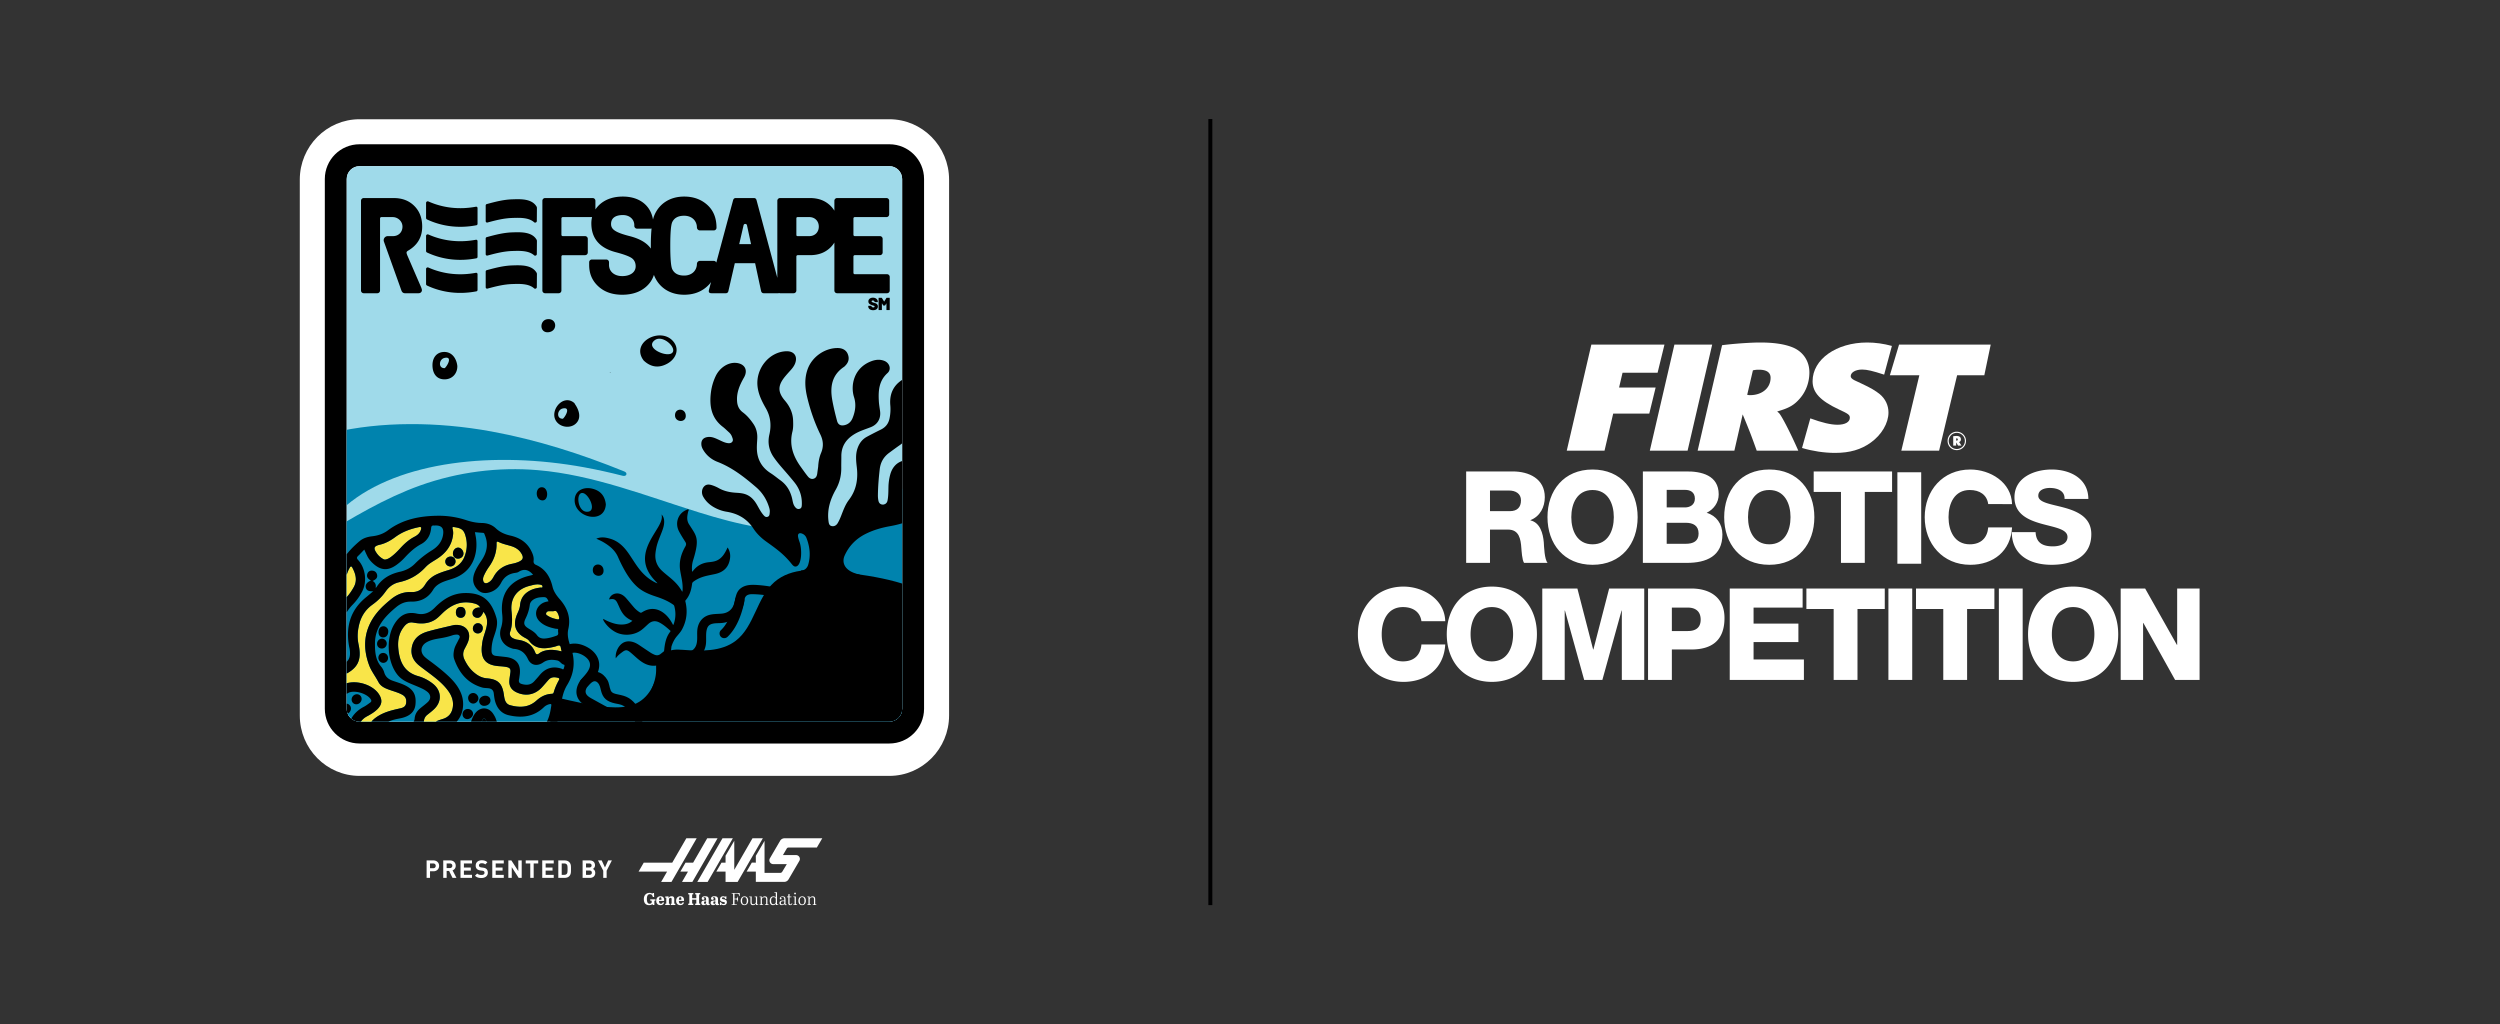 <svg height="1360" viewBox="0 0 3319.893 1360" width="3319.893" xmlns="http://www.w3.org/2000/svg"><rect x="0" y="0" width="3319.893" height="1360" fill="#333333" stroke="none"/><clipPath id="a"><path d="M0 1020h2489.918V0H0z"/></clipPath><clipPath id="b"><path d="M358.177 854.72c-7.043 0-12.773-5.73-12.773-12.773V314.15c0-7.041 5.73-12.772 12.773-12.772h527.797c7.042 0 12.772 5.731 12.772 12.772v527.797c0 7.043-5.73 12.773-12.772 12.773z"/></clipPath><clipPath id="c"><path d="M0 1020h2489.918V0H0z"/></clipPath><clipPath id="d"><path d="M358.177 854.72c-7.043 0-12.773-5.73-12.773-12.773V314.15c0-7.041 5.73-12.772 12.773-12.772h527.797c7.042 0 12.772 5.731 12.772 12.772v527.797c0 7.043-5.73 12.773-12.772 12.773z"/></clipPath><clipPath id="e"><path d="M0 1020h2489.918V0H0z"/></clipPath><path d="M1607.283 158.048v1043.908" fill="none" stroke="#000001" stroke-miterlimit="10" stroke-width="5.28"/><g clip-path="url(#a)" transform="matrix(1.333 0 0 -1.333 0 1360)"><g fill="#fff"><path d="M1460.614 550.601h46.444c16.082 0 31.905-7.274 31.905-25.641 0-9.823-4.731-19.148-14.291-22.849v-.259c9.692-2.284 12.499-13.137 13.275-21.803.254-3.838.63-17.234 3.818-20.544h-23.473c-2.041 3.066-2.432 11.98-2.685 14.539-.63 9.184-2.159 18.625-13.266 18.625h-17.99v-33.164h-23.737zm23.737-39.555h19.905c7.137 0 10.975 3.832 10.975 10.721 0 6.762-5.356 9.823-12.001 9.823h-18.879zm102.189 41.474c28.703 0 44.907-21.047 44.907-47.464 0-26.418-16.204-47.47-44.907-47.47-28.712 0-44.916 21.052-44.916 47.47s16.204 47.464 44.916 47.464m0-74.521c15.301 0 21.164 13.523 21.164 27.057 0 13.528-5.863 27.042-21.164 27.042-15.325 0-21.184-13.514-21.184-27.042 0-13.534 5.859-27.057 21.184-27.057m50.115 72.602h42.616c15.691.254 32.931-3.827 32.931-22.844 0-8.157-4.853-14.788-12.001-18.376 9.691-2.793 15.696-11.219 15.696-21.555 0-21.691-15.955-28.321-35.474-28.321h-43.768zm23.737-35.854h18.372c4.081 0 9.7 2.172 9.7 8.68 0 6.635-4.72 8.798-9.7 8.798h-18.372zm0-36.231h19.016c7.518 0 12.757 2.675 12.757 10.199 0 8.046-5.619 10.731-12.757 10.731h-19.016zm102.184 74.004c28.707 0 44.916-21.047 44.916-47.464 0-26.418-16.209-47.47-44.916-47.47-28.712 0-44.916 21.052-44.916 47.47s16.204 47.464 44.916 47.464m0-74.521c15.31 0 21.174 13.523 21.174 27.057 0 13.528-5.864 27.042-21.174 27.042-15.316 0-21.179-13.514-21.179-27.042 0-13.534 5.863-27.057 21.179-27.057m122.345 52.181h-27.181v-70.675h-23.734v70.675h-27.174v20.422h78.089zm5.285 19.596h23.727v-91.101h-23.727zm90.498-31.714c-1.265 9.184-8.419 14.036-18.368 14.036-15.308 0-21.177-13.514-21.177-27.042 0-13.533 5.869-27.057 21.177-27.057 11.099 0 17.488 6.376 18.368 16.848h23.742c-1.27-23.483-18.498-37.26-41.6-37.26-27.556 0-45.419 21.052-45.419 47.469s17.863 47.464 45.419 47.464c19.658 0 40.97-12.513 41.6-34.458z"/><path d="M2027.898 490.116c.515-10.711 7.154-14.158 17.233-14.158 7.149 0 14.543 2.558 14.543 9.315 0 8.041-13.009 9.574-26.147 13.275-13.023 3.695-26.686 9.569-26.686 26.285 0 19.905 20.037 27.687 37.135 27.687 18.122 0 36.36-8.808 36.49-29.347h-23.722c.375 8.3-7.409 10.97-14.673 10.97-5.109 0-11.483-1.791-11.483-7.777 0-7.025 13.143-8.305 26.406-12.01 13.138-3.696 26.407-9.818 26.407-26.271 0-23.103-19.643-30.499-39.67-30.499-20.932 0-39.435 9.188-39.56 32.53zm-611.848-88.682c-1.284 9.184-8.431 14.033-18.386 14.033-15.301 0-21.179-13.523-21.179-27.046 0-13.533 5.878-27.047 21.179-27.047 11.106 0 17.483 6.374 18.386 16.833h23.732c-1.284-23.477-18.498-37.255-41.596-37.255-27.564 0-45.429 21.052-45.429 47.469 0 26.401 17.865 47.459 45.429 47.459 19.651 0 40.956-12.504 41.596-34.446zm70.156 34.446c28.707 0 44.906-21.058 44.906-47.459 0-26.417-16.199-47.469-44.906-47.469-28.712 0-44.916 21.052-44.916 47.469 0 26.401 16.204 47.459 44.916 47.459m0-74.506c15.305 0 21.169 13.514 21.169 27.047 0 13.523-5.864 27.046-21.169 27.046-15.32 0-21.184-13.523-21.184-27.046 0-13.533 5.864-27.047 21.184-27.047m50.237 72.592h34.976l15.686-60.728h.259l15.696 60.728h34.957v-91.099h-22.326v69.161h-.254l-19.143-69.161h-18.118l-19.143 69.161h-.249v-69.161h-22.341zm105.367 0h43.246c16.966 0 32.916-7.787 32.916-29.352 0-22.582-12.884-31.376-32.916-31.376h-19.519v-30.371h-23.727zm23.727-42.36h15.95c7.392 0 12.758 3.059 12.758 11.363 0 8.534-5.483 11.989-12.758 11.989h-15.95zm57.664 42.36h72.612v-19.008h-48.875V399.01h44.662v-18.373h-44.662v-17.353h50.145v-20.417h-73.882zm154.441-20.413h-27.178v-70.686h-23.742v70.686h-27.164v20.413h78.084zm3.625 20.413h23.722v-91.099h-23.722zm105.581-20.413h-27.186v-70.686h-23.737v70.686h-27.167v20.413h78.09zm4.454 20.413h23.727v-91.099h-23.727zm73.98 1.914c28.716 0 44.924-21.058 44.924-47.459 0-26.417-16.208-47.469-44.924-47.469-28.701 0-44.909 21.052-44.909 47.469 0 26.401 16.208 47.459 44.909 47.459m0-74.506c15.328 0 21.187 13.514 21.187 27.047 0 13.523-5.859 27.046-21.187 27.046-15.303 0-21.182-13.523-21.182-27.046 0-13.533 5.879-27.047 21.182-27.047m47.384 72.592h24.367l31.636-56.134h.26v56.134h22.332v-91.099h-24.377l-31.636 56.783h-.26v-56.783h-22.322zm-527.327 243.022h72.842l-6.859-28.05h-34.913l-3.451-14.737h36.42l-6.341-25.989h-35.949l-8.631-36.924h-37.629zm82.745 0h37.63l-24.512-105.7h-37.629zm47.474-.634 2.417.318c12.082 1.426 27.1 2.376 35.386 2.376 13.807 0 24.51-1.585 32.624-4.911 10.355-4.28 16.571-13.63 16.571-24.881 0-9.666-3.28-18.858-9.495-25.989-5.352-6.18-10.184-9.191-20.197-12.202l-2.416-.792c1.036-.794 1.382-1.111 1.9-1.586 2.934-3.328 11.737-20.444 19.161-37.398h-41.429c-5.35 15.054-6.904 19.015-13.982 36.131l-8.285-36.131h-36.593zm27.79-49.761c12.083 0 20.542 7.133 20.542 17.273 0 5.39-3.971 8.083-11.739 8.083-2.244 0-3.451-.157-5.868-.634l-5.697-24.403c1.209-.159 1.382-.319 2.762-.319m148.538 50.395h91.303l-6.379-30.598h-27.097l-17.952-75.102h-37.63l17.952 75.102h-29.371zm57.487-86.815c5.069 0 9.189-4.083 9.189-9.155a9.15 9.15 0 0 0-9.189-9.19c-5.149 0-9.159 4.011-9.159 9.19 0 5.108 4.05 9.155 9.159 9.155m0-17.209c4.469 0 8.054 3.584 8.054 8.018a8.03 8.03 0 0 1-8.054 8.055 8.01 8.01 0 0 1-8.019-8.019c0-4.505 3.55-8.054 8.019-8.054m-3.55 12.738c.46.035.53.069 1.455.141.92.072 1.31.107 1.7.107 3.02 0 4.509-1.172 4.509-3.407 0-1.348-.57-2.163-1.774-2.625l-.145-.036c.11-.072.145-.106.18-.176.32-.285 1.385-1.882 2.269-3.337h-3.439c-.71 1.314-.925 1.668-1.81 3.158v-3.158h-2.945zm3.3-4.401c.815 0 1.275.391 1.275 1.137 0 .709-.425 1.1-1.24 1.1-.18 0-.215 0-.39-.036v-2.165c.14-.036.21-.036.355-.036"/><path d="M1795.212 573.975c10.579-3.143 22.148-4.905 32.957-4.905 14.673 0 25.892 3.326 35.556 10.3 10.703 7.608 17.607 19.333 17.607 29.949 0 7.134-3.104 13.631-8.629 18.228-4.314 3.483-8.803 6.179-17.952 10.457l-7.421 3.486c-2.418 1.269-3.626 2.536-3.626 3.963 0 3.803 4.833 6.654 11.392 6.654 4.909 0 10.758-1.427 21.932-5.081l7.714 28.613c-8.359 2.271-16.503 3.409-24.642 3.409-30.723 0-54.371-16.797-54.371-38.508 0-11.409 7.595-19.492 26.582-28.367 8.975-4.118 10.531-5.23 10.531-8.081 0-4.278-4.662-6.974-12.257-6.974-6.732 0-15.362 2.061-27.1 6.339l-.015-.003z"/></g><path d="M885.973 901.466H358.176c-32.819 0-59.519-27.002-59.519-60.193V307.494c0-33.192 26.7-60.194 59.519-60.194h527.797c32.82 0 59.519 27.002 59.519 60.194v533.779c0 33.191-26.699 60.193-59.519 60.193" fill="#fff"/><path d="M358.177 854.72c-7.042 0-12.773-5.731-12.773-12.773V314.15c0-7.042 5.731-12.773 12.773-12.773h527.797c7.042 0 12.773 5.731 12.773 12.773v527.797c0 7.042-5.731 12.773-12.773 12.773zm527.797-575.157H358.177c-19.071 0-34.588 15.515-34.588 34.587v527.797c0 19.071 15.517 34.588 34.588 34.588h527.797c19.073 0 34.588-15.517 34.588-34.588V314.15c0-19.072-15.515-34.587-34.588-34.587"/></g><g clip-path="url(#b)" transform="matrix(1.333 0 0 -1.333 0 1360)"><path d="M358.177 854.72c-7.042 0-12.773-5.731-12.773-12.773V314.15c0-7.042 5.731-12.773 12.773-12.773h527.797c7.042 0 12.773 5.731 12.773 12.773v527.797c0 7.042-5.731 12.773-12.773 12.773z" fill="#9fdaea"/><path d="M284.852 460.282c9.76 9.956 21.815 17.297 33.734 24.531 32.214 19.552 64.709 39.238 100.204 51.893 37.336 13.31 77.535 18.521 117.031 15.17 55.184-4.683 107.45-25.599 160.334-42.047 39.203-12.193 80.283-22.096 121.02-16.987s81.374 27.956 97.693 65.629l97.615-319.355L909.094-39.069 503.589-14.082 284.852 19.233 264.55 354.054z" fill="#0083ae"/><path d="M489.604 590.415c-53.922 9.88-110.335 10.099-158.231-1.244-1.19-.282-1.881-1.13-1.743-2.119l9.583-68.478c.302-2.159 3.985-3.391 5.729-1.918 52.974 44.694 148.506 54.297 237.121 38.06 12.885-2.361 25.652-5.2 38.309-8.445 3.815-.979 5.276 2.808 1.65 4.28-42.781 17.366-86.895 31.523-132.418 39.864" fill="#0083ae"/><path d="M1005.016 736.18c-6.558-15.141-17.086-27.84-29.928-38.002l84.133-275.251-103.389-278.184-399.893 24.641 37.797-5.757 405.506-24.987 103.389 278.184z" fill="#0386a3"/></g><g clip-path="url(#c)" transform="matrix(1.333 0 0 -1.333 0 1360)"><path d="M806.222 785.019h-11.515c-.947 0-1.353.406-1.353 1.353v16.258c0 .947.406 1.353 1.353 1.353h11.515c5.554 0 9.484-3.928 9.484-9.482s-3.93-9.482-9.484-9.482m-69.809-7.991 4.335 18.812c.419 1.82 3.018 1.801 3.411-.025l4.035-18.787zm-88.016-4.439c-3.941 5.617-10.606 9.638-20.55 12.295-15.039 3.792-19.102 6.908-19.102 12.191 0 5.825 4.199 8.941 11.786 8.941 6.637 0 11.379-4.201 11.379-10.161v-.677a2.72 2.72 0 0 1 2.71-2.71h13.683c.284 0 .545.082.804.164-.488-4.792-.741-10.454-.741-17.097 0-1.023.02-1.968.031-2.946m235.255-25.501h-32.106c-.748 0-1.353.606-1.353 1.354v16.257c0 .747.605 1.354 1.353 1.354h25.055c1.49 0 2.71 1.219 2.71 2.709v13.548c0 1.49-1.22 2.709-2.71 2.709h-25.055c-.748 0-1.353.606-1.353 1.353v16.258c0 .747.605 1.353 1.353 1.353h31.564c1.49 0 2.71 1.219 2.71 2.71v13.547c0 1.49-1.22 2.71-2.71 2.71h-49.174a2.72 2.72 0 0 1-2.71-2.71v-9.877a26 26 0 0 1-3.734 4.729c-5.284 5.283-12.059 7.858-20.591 7.858h-29.804a2.72 2.72 0 0 1-2.71-2.71v-76.77l-20.732 77.447c-.406 1.356-1.218 2.033-2.574 2.033h-18.152c-1.22 0-2.168-.677-2.574-2.033l-16.762-62.258a2.71 2.71 0 0 1-2.505 1.704H697.27c-1.66 0-2.947-1.367-2.984-3.027-.152-6.872-5.259-11.603-12.729-11.603-5.96 0-9.891 2.168-11.924 6.501-1.218 2.845-1.894 10.568-1.894 23.301 0 12.735.676 20.455 1.894 23.3 2.033 4.336 5.964 6.504 11.924 6.504 7.47 0 12.577-4.731 12.729-11.603.037-1.66 1.324-3.027 2.984-3.027h13.807c1.472 0 2.719 1.169 2.721 2.641.014 9.514-2.966 17.124-9.076 22.689-6.098 5.555-13.819 8.4-23.165 8.4-14.089 0-24.521-7.044-29.399-18.017-.621-1.342-1.16-2.975-1.625-4.871-2.326 13.791-13.25 22.888-30.002 22.888-9.347 0-16.934-2.575-22.759-7.585a27 27 0 0 1-4.615-5.283v8.669c0 1.49-1.219 2.71-2.709 2.71h-47.415a2.72 2.72 0 0 1-2.71-2.71v-89.409a2.717 2.717 0 0 1 2.71-2.709h13.547c1.49 0 2.71 1.219 2.71 2.709v33.868c0 .747.606 1.354 1.353 1.354h22.214a2.717 2.717 0 0 1 2.709 2.709v13.548a2.717 2.717 0 0 1-2.709 2.709h-22.214c-.747 0-1.353.606-1.353 1.353v16.258c0 .747.606 1.353 1.353 1.353h29.196a26.7 26.7 0 0 1-.737-6.231c0-14.901 8.128-24.518 24.25-28.719q12.393-3.251 16.255-6.096c2.439-1.897 3.657-4.607 3.657-7.993 0-5.825-5.282-9.753-13.41-9.753-7.722 0-13.141 4.469-13.141 11.109v2.709c0 1.491-1.22 2.71-2.71 2.71h-14.359a2.717 2.717 0 0 1-2.71-2.71V756.3c0-8.806 3.116-15.851 9.214-21.406 6.095-5.554 13.951-8.263 23.706-8.263q14.833 0 23.977 8.128c3.664 3.257 6.18 7.164 7.623 11.694.225-.634.453-1.26.704-1.803 4.878-10.974 15.31-18.019 29.399-18.019q14.019 0 23.165 8.534a27 27 0 0 1 3.654 4.113l-1.727-6.414c-.406-1.356-.544-2.303-.544-2.709 0-1.356.95-2.033 2.709-2.033h14.225c1.355 0 2.168.677 2.574 2.033l6.43 27.906h20.225l5.994-27.906c.406-1.356 1.354-2.033 2.572-2.033h14.224c.481 0 .887.061 1.244.161.256-.08.513-.161.795-.161h13.547c1.49 0 2.71 1.219 2.71 2.709v33.868c0 .747.606 1.354 1.353 1.354h12.194c8.532 0 15.307 2.574 20.591 7.857a26 26 0 0 1 3.734 4.729v-47.808a2.717 2.717 0 0 1 2.71-2.709h49.716a2.717 2.717 0 0 1 2.709 2.709v13.548a2.717 2.717 0 0 1-2.709 2.709m-409.567 1.391c-15.997-2.988-32.275-1.437-47.295 5.24-1.101.49-2.338-.283-2.338-1.489v-14.923c0-.649.377-1.25.964-1.525 15.554-7.275 32.522-8.979 49.167-5.77a1.43 1.43 0 0 1 1.153 1.402v15.711c0 .874-.791 1.515-1.651 1.354m36.382 7.37c-8.867-.271-17.145-2.458-25.573-4.751a1.406 1.406 0 0 1-1.038-1.356v-15.655c0-.925.88-1.595 1.772-1.353 8.177 2.218 16.228 4.285 24.839 4.552 6.972.217 16.111.616 21.591-4.25 1.062-.942 2.731-.192 2.731 1.227l.11 13.208-.215.859c-4.658 8.292-15.955 7.772-24.217 7.519M474.085 781.4c-15.997-2.988-32.275-1.437-47.295 5.24-1.101.49-2.338-.283-2.338-1.489v-14.923c0-.649.377-1.25.964-1.524 15.554-7.276 32.522-8.98 49.167-5.771a1.43 1.43 0 0 1 1.153 1.402v15.711c0 .874-.791 1.515-1.651 1.354m36.382 7.37c-8.867-.271-17.145-2.458-25.573-4.751a1.406 1.406 0 0 1-1.038-1.356v-15.656c0-.924.88-1.594 1.772-1.352 8.177 2.218 16.228 4.285 24.839 4.552 6.972.217 16.111.616 21.591-4.25 1.062-.942 2.731-.192 2.731 1.227l.11 13.208-.215.858c-4.658 8.293-15.955 7.773-24.217 7.52m-36.382 25.552c-15.997-2.988-32.275-1.437-47.295 5.24-1.101.49-2.338-.283-2.338-1.489V803.15c0-.649.377-1.25.964-1.525 15.554-7.275 32.522-8.979 49.167-5.77a1.43 1.43 0 0 1 1.153 1.402v15.711c0 .874-.791 1.515-1.651 1.354m36.382 7.37c-8.867-.271-17.145-2.458-25.573-4.751a1.406 1.406 0 0 1-1.038-1.356v-15.656c0-.924.88-1.594 1.772-1.352 8.177 2.218 16.228 4.285 24.839 4.552 6.972.217 16.111.616 21.591-4.25 1.062-.942 2.731-.192 2.731 1.227l.11 13.208-.215.859c-4.658 8.292-15.955 7.772-24.217 7.519m361.536-103.484a36 36 0 0 0-1.229.375q-1.013.313-1.5.514-.489.2-.724.419a.7.7 0 0 0-.235.532q0 .4.323.627.321.227.88.227.802 0 1.273-.427t.471-.951v-.017a.26.26 0 0 1 .07-.192.26.26 0 0 1 .191-.07h2.703q.121 0 .192.07.07.07.07.192v.157q0 1.186-.637 2.11-.636.923-1.744 1.43-1.107.505-2.467.505-1.29 0-2.328-.453t-1.63-1.299-.593-1.944q0-1.657 1.169-2.529 1.167-.872 2.894-1.394l.506-.14q.924-.279 1.272-.471a.62.62 0 0 0 .349-.575q0-.332-.279-.602t-.924-.27q-.855 0-1.369.375-.514.374-.514.863v.105a.26.26 0 0 1-.07.191.26.26 0 0 1-.192.07h-2.702a.26.26 0 0 1-.192-.07.26.26 0 0 1-.07-.191v-.244q0-1.168.602-2.058t1.7-1.369 2.563-.479q1.413 0 2.476.453 1.064.453 1.656 1.299.593.846.593 2.014 0 1.203-.732 2.049a3.8 3.8 0 0 1-1.822 1.168m14.097 5.362h-2.72a.34.34 0 0 1-.314-.174l-2.197-3.54q-.053-.105-.105 0l-2.196 3.54a.34.34 0 0 1-.314.174h-2.72a.26.26 0 0 1-.192-.07.26.26 0 0 1-.07-.191v-11.683a.26.26 0 0 1 .07-.192.26.26 0 0 1 .192-.069h2.755q.122 0 .191.069a.26.26 0 0 1 .07.192v6.329q0 .07.035.079.034.009.07-.044l1.185-1.935a.34.34 0 0 1 .314-.174h1.326q.208 0 .313.174l1.186 1.935q.034.053.07.044.035-.009.035-.079v-6.329q0-.121.069-.192a.26.26 0 0 1 .192-.069h2.755q.122 0 .192.069.07.07.07.192v11.683a.26.26 0 0 1-.07.191.26.26 0 0 1-.192.07m-479.589 46.954c9.349 5.419 14.089 13.41 14.089 23.977 0 8.535-2.574 15.307-7.856 20.591-5.283 5.284-12.058 7.858-20.59 7.858h-29.805a2.72 2.72 0 0 1-2.709-2.71v-89.409a2.717 2.717 0 0 1 2.709-2.709h13.548a2.717 2.717 0 0 1 2.709 2.709v71.799c0 .747.606 1.353 1.354 1.353h11.256c5.244 0 9.766-4.29 9.743-9.534-.024-5.527-3.947-9.43-9.484-9.43h-5.143c-2.833 0-4.811-2.808-3.856-5.476l17.533-48.982c.677-1.627 1.898-2.439 3.386-2.439h13.548c2.033 0 3.386 1.353 3.386 3.116 0 .541-.27 1.355-.676 2.574l-13.954 32.241c-.406 1.082-.677 1.897-.677 2.574s.542 1.353 1.489 1.897m178.223-260.1c-9.811.068-11.356 20.485-3.742 18.593 6.064-1.507 14.054-18.773 3.742-18.593m4.787 23.132c-8.262 1.801-16.778-2.017-17.02-11.335-.459-17.692 29.808-24.861 31.059-4.482-.904 8.585-5.507 13.958-14.039 15.817m62.349 147.47c8.35 7.12 24.595-9.023 16.768-12.993-6.232-3.161-25.625 5.601-16.768 12.993m12.873-23.073c8.308 4.522 12.72 13.982 6.108 22.042-12.556 15.304-43.408-.775-29.557-18.931 7.045-6.601 14.872-7.78 23.449-3.111m7.746-51.907c.393-6.554 10.638-7.173 10.692-.18.064 8.276-11.184 8.373-10.692.18m-81.903-154.249c.393-6.554 10.638-7.173 10.692-.18.064 8.276-11.184 8.373-10.692.18m-45.238 250.472c-7.949-.901-8.043-13.406.47-13.021 10.074.454 9.468 14.147-.47 13.021m-4.757-167.481c6.022-.901 6.092-13.406-.356-13.021-7.631.454-7.172 14.147.356 13.021m67.134 113.926q.618.236.223.578-.641-.232-.223-.578m-164.931 14.968c8.218 1.911 3.192-7.539.302-10.164-6.717-.384-5.961 8.848-.302 10.164m.022-21.346c7.705-.019 12.944 5.823 12.79 13.305-.752 7.195-5.192 14.206-13.271 13.994-7.522-.198-11.366-5.857-11.49-12.771-.137-7.683 3.355-14.507 11.971-14.528M560.82 603.13c-6.717-.384-5.961 8.849-.302 10.164 8.217 1.911 3.192-7.539.302-10.164m11.604 15.025.033-.023.001.375-.035-.021c-12.105 11.104-28.157-10.744-15.802-20.507 4.693-3.708 12.204-3.966 16.784.063 6.453 5.677 3.212 14.382-.981 20.113"/></g><g clip-path="url(#d)" transform="matrix(1.333 0 0 -1.333 0 1360)"><path d="M942.517 416.325c-28.967 23.924-68.437 29.54-105.712 34.241-22.567 2.847-48.195 4.825-65.319-10.146-17.708-15.482-19.788-44.05-38.41-58.418-14.58-11.249-34.809-10.412-53.177-9.11-5.587.396-11.744.624-16.159-2.821-4.117-3.213-5.358-8.761-6.577-13.839-11.68-48.637-37.799-46.036-100.552-31.259-6.077 1.431-16.164-62.961-12.759-68.194 3.764-5.784 122.649-13.639 128.934-16.49 51.133-23.191 108.769-27.258 164.914-26.897 38.588.248 79.686 3.277 110.705 26.232z"/><path d="M815.08 555.338c.261 4.698 1.06 9.331 2.876 13.656 2.668 6.35 2.272 12.324-.739 18.507-5.673 11.65-9.888 23.87-12.942 36.459-2.31 9.519-3.092 19.089.325 28.57 4.356 12.081 16.688 20.85 29.517 21.012 5.081.065 8.795-2.03 10.379-5.852 1.925-4.645.944-8.644-3.031-12.349-.159-.148-.303-.319-.482-.438-12.284-8.131-14.259-19.905-11.847-33.286 1.253-6.95 2.918-13.801 4.735-20.616.98-3.674 3.383-5.104 7.163-4.349 4.055.809 6.808 3.379 8.318 7.104 2.751 6.791 3.753 13.603 1.427 20.938-3.613 11.392-.396 28.794 16.834 35.562 4.343 1.706 8.85 2.278 13.344.505 5.293-2.088 7.338-8.408 3.185-12.162-8.559-7.736-9.197-17.505-8.641-27.799.181-3.349.767-6.679 1.224-10.01 1.01-7.368-2.362-13.39-9.28-16.086-5.457-2.126-11.069-3.81-16.155-6.868-8.386-5.042-13.174-12.087-13.134-22.088.016-3.8-.112-7.601-.07-11.401.087-7.775-1.67-15.068-5.494-21.852-5.455-9.679-8.673-19.871-7.259-31.161.281-2.246.583-4.561 3.134-5.144 2.599-.594 4.763.735 6.053 2.924 1.368 2.322 2.478 4.824 3.456 7.342 2.129 5.476 4.151 11.11 7.691 15.757 7.481 9.823 9.292 20.697 7.891 32.623-.73 6.214-1.415 12.522.703 18.73 1.731 5.075 4.686 9.054 9.395 11.599a392 392 0 0 0 13.912 7.146c4.736 2.321 7.57 5.986 8.612 11.146.867 4.291 1.157 8.572.766 12.953-1.118 12.543 3.965 21.752 15.243 27.327 7.456 3.685 15.309 5.488 23.683 3.722 5.211-1.099 8.586-4.233 9.051-8.516.544-5.004-2.047-9.041-7.235-11.08-1.915-.753-3.883-1.417-5.88-1.908-10.35-2.545-15.201-8.621-15.998-21.253-.211-3.355-.096-6.73-.191-10.095-.205-7.249-2.746-13.306-8.91-17.571-3.662-2.534-7.241-5.19-10.831-7.828-5.54-4.07-8.672-9.391-9.479-16.371-1-8.649-1.721-17.296-1.813-25.994-.02-1.829.147-3.699.534-5.484.514-2.369 2.095-3.882 4.616-3.778 2.481.102 3.948 1.643 4.431 4.05.904 4.504.809 9.082.925 13.642.103 4.038.659 8 1.69 11.911 1.621 6.15 5.108 11.107 10.937 13.414 8.963 3.548 13.42 10.218 15.33 19.138 3.522 16.448 16.284 21.899 30.269 22.344 7.743.247 15.095-1.674 21.881-5.452 4.171-2.321 7.638-5.439 9.358-10.043 2.303-6.161-2.138-11.597-8.669-10.657-4.563.655-8.681 2.74-12.96 4.281-4.72 1.701-9.465 2.317-14.401 1.288-7.159-1.492-11.911-5.783-12.805-12.988-1.272-10.265-5.856-18.475-13.316-25.361-2.523-2.328-4.169-5.242-5.016-8.608-.443-1.762-.32-3.182 1.432-4.192 1.774-1.023 3.491-1.272 5.093.192 1.604 1.464 3.248 2.918 4.644 4.57 7.31 8.652 16.601 9.91 26.953 7.407 6.387-1.545 12.375-4.038 17.919-7.57 4.646-2.96 7.114-8.164 5.759-12.06-1.407-4.047-6.291-6.655-11.877-6.079-4.474.462-8.607 2.149-12.664 4.041-8.884 4.143-13.653 3.497-19.64-4.378-9.763-12.839-23.425-17.727-38.397-20.404-8.272-1.479-16.258-3.746-23.837-7.476-9.754-4.8-16.987-12.038-21.383-21.927-2.638-5.937-1.397-15.231 15.052-18.837-1.003-3.932-25.556-5.553-29.445-6.036-7.377-.915-14.77-.585-22.074.653-4.797.813-9.055 5.314-6.725 9.586 3.804-.158 6.145 2.973 6.922 5.598 2.588 8.735 1.778 17.667-1.716 26.678-.82 2.114-2.36 3.614-4.529 4.419-2.552.946-4.215-.127-3.879-2.809.253-2.019.973-3.997 1.632-5.944 2.484-7.347 2.099-21.602-2.944-23.863-2.159-.967-3.715.696-4.975 2.278-7.837 9.843-15.216 15.073-25.448 22.388-4.982 3.562-9.406 7.881-12.74 12.973-6.4 9.777-15.388 14.886-26.714 16.719-4.704.761-9.222 2.443-13.373 4.949-4.185 2.526-7.553 5.833-9.938 10.102-1.762 3.155-1.52 7.276.669 9.822 2.344 2.727 5.255 2.5 8.364 1.471a37 37 0 0 0 6.544-2.875c5.234-2.942 10.911-4.168 16.834-4.544 3.036-.193 6.086-.37 9.02-1.278 5.65-1.751 9.318-5.767 12.159-10.716 1.893-3.297 3.595-6.72 6.021-9.675 1.16-1.412 2.4-3.06 4.593-2.323 2.056.691 1.938 2.656 2.138 4.363.193 1.648-.1 3.232-.578 4.812-2.422 8.001-6.668 14.857-13.006 20.31-11.714 10.079-23.791 19.556-38.457 25.247-5.703 2.212-10.556 6.027-13.915 11.379-1.045 1.663-1.918 3.405-2.132 5.404-.499 4.681 1.774 7.408 6.448 7.985 3.781.466 7.039-1.02 10.294-2.505 2.765-1.263 5.445-2.764 8.432-3.403 1.906-.408 4.086-.601 5.484 1.051 1.372 1.621.416 3.519-.225 5.254-.655 1.772-1.756 3.223-3.176 4.466-1.961 1.717-3.768 3.631-5.837 5.202-11.667 8.858-13.61 21.082-11.922 34.481a53 53 0 0 0 4.619 15.903c4.058 8.648 12.534 14.126 20.549 13.373 8.483-.798 11.997-7.149 7.784-14.504-4.279-7.469-7.623-15.079-6.897-23.995.369-4.527 2.081-8.055 5.752-10.793 4.22-3.147 7.565-7.176 10.505-11.51 3.035-4.474 4.138-9.493 3.833-14.862-.179-3.144-.444-6.294-.398-9.437.159-10.684 4.651-18.965 13.765-24.756 3.381-2.149 6.461-4.768 9.718-7.117 6.302-4.545 9.932-10.737 11.666-18.234.628-2.715.911-5.601 2.667-7.968 1.167-1.574 2.539-2.779 4.657-2.218 2.153.57 2.257 2.448 2.325 4.193.329 8.386-2.215 15.86-7.472 22.355-3.691 4.561-7.525 9.009-11.39 13.424-3.154 3.602-6.206 7.271-8.951 11.199-4.884 6.987-6.433 14.593-4.506 22.914 2.116 9.143 1.223 17.826-3.514 26.127-3.93 6.885-7.496 13.942-8.318 22.082-1.792 17.736 11.899 34.306 28.86 34.722 7.671.187 11.389-5.166 8.535-12.313-1.065-2.665-2.835-4.855-4.743-6.958-1.896-2.091-3.801-4.181-5.569-6.378-6.993-8.685-6.966-15.12.224-23.549 4.894-5.736 7.887-12.241 8.158-19.785.133-3.673.214-7.513-.671-11.029-3.342-13.275.72-24.624 8.342-35.205 2.286-3.173 4.51-6.4 6.964-9.439 1.47-1.821 3.482-3.155 6.005-2.264 2.318.818 3.104 2.864 3.406 5.135.301 2.261.616 4.519.925 6.779M673.8 360.651c12.623-.654 26.723 2.41 29.294 16.938.979 5.533-.577 12.019 1.605 17.253 2.162 5.184 8.789 4.373 13.411 4.698 12.303.864 20.59 7.99 22.94 20.221.509 2.648.63 5.865 3.157 7.427 2.212 1.367 5.231 1.156 7.726 1.066 8.133-.292 16.191-1.683 24.076-3.642 5.839-1.451 8.33 7.563 2.485 9.015-7.602 1.889-15.342 3.181-23.156 3.767-5.684.427-11.87.612-16.79-2.747-5.476-3.738-5.535-9.525-7.1-15.336-1.63-6.055-5.987-9.692-12.151-10.333-5.168-.538-10.532-.075-15.37-2.321-5.014-2.328-8.046-6.908-9.015-12.281-1.039-5.756.754-12.739-1.887-18.096-3.517-7.134-12.538-6.626-19.225-6.28-6.013.312-5.996-9.038 0-9.349"/><path d="M732.56 423.668c-.722-3.589-1.612-7.141-2.735-10.626-1.032-3.2-1.974-5.654-3.305-8.42-1.192-2.477-2.54-4.884-4.088-7.157a48 48 0 0 0-1.211-1.691c.555.744-.468-.569-.629-.759a34 34 0 0 0-2.403-2.555c-1.822-1.748-1.759-4.852 0-6.611 1.821-1.821 4.783-1.753 6.611 0 9.483 9.098 14.244 22.758 16.775 35.334.498 2.472-.71 5.048-3.265 5.75-2.305.633-5.25-.778-5.75-3.265m356.735-16.198c.049-3.21.04-6.133.426-9.113.117-.91.226-1.822.412-2.731.194-.955.806-1.484 1.621-1.554.84-.073 1.239.463 1.274 1.361.012.291-.039.602-.083.905-.876 6.088-.828 11.988.027 17.67.565 3.763-.608 6.656-4.089 8.313-.867.413-.82.943-.459 1.53.709 1.154 1.856 1.592 3.078 1.86 1.606.352 3.362.241 5.102-.16 4.249-.98 8.158-1.07 11.947.185.148.049.322.032.58.053-1.017-3.062-2.012-6.024-2.986-8.999-4.902-14.974-5.482-31.528-3.386-47.407.077-.586-.009-.988-.413-1.315-4.705-3.816-9.56-6.902-15.294-8.764-.711-.23-1.015-.178-1.308.706-1.034 3.123-.974 5.94 1.103 8.268a243 243 0 0 1 4.34 5.025c.829.981 1.626 2.003 2.122 3.278 1.184 3.042-.785 6.178-3.995 6.423-.832.064-1.786-.489-2.428.176-.599.621-.753 1.8-1.126 2.725a21 21 0 0 1-.783 1.74c-1.438 2.793-3.677 4.015-5.945 2.985-3.131-1.422-5.258-3.828-4.795-8.328.065-.633-.193-.915-.554-1.12-2.384-1.353-5.008-1.989-7.936-1.728-.674.06-.926.316-1.011 1.138-.457 4.452-2.585 6.444-6.361 5.918-2.676-.373-5.121-1.29-7.18-3.009-1.278-1.067-2.007-2.467-1.729-4.539.067-.506.071-1.007.129-1.513.327-2.829-.765-4.754-2.797-6.384-2.885-2.314-5.84-4.475-8.92-5.936-1.165-.554-2.314-.926-3.409-.853-1.788.119-2.027 1.305-.864 3.841.65 1.417 1.477 2.645 2.317 3.86 2.787 4.034 5.439 8.428 7.83 11.912.962 1.404 1.892 2.486 2.456 4.009 1.385 3.74-.731 7.393-4.663 8.046-3.006.498-5.562-.499-7.939-2.558-1.997-1.73-3.924-3.841-6.34-4.43-3.964-.964-7.048 4.236-8.408 12.022-1.277 7.31.193 10.003 3.549 10.629 1.301.242 2.622-.27 4.25-1.534 3.995-3.103 7.331-3.61 10.53.098 3.164 3.667 2.95 9.084-.998 11a7 7 0 0 1-.957.363c-2.196.67-2.291.75-.78 3.688 3.373 6.557 8.46 11.595 12.787 12.385 2.208.403 4.141-.168 6.176-1.646 1.476-1.072 1.643-1.357 1.523-3.012-.083-1.148-.256-2.349-.2-3.875.098-2.706.919-5.15 2.712-7.098.975-1.058 1.985-1.799 3.012-2.195 3.561-1.373 6.916-1.171 9.611 1.42 1.575 1.514 1.29 2.899-.806 4.638-2.951 2.449-3.414 4.698-1.128 6.87 2.002 1.902 4.489 2.809 7.428 2.522 1.641-.16 2.989-.876 3.802-2.907.606-1.517 1.92-2.175 3.667-1.972 2.404.278 4.465 1.352 6.436 2.58 2.792 1.739 4.369 4.169 4.858 7.127.506 3.062 2.179 4.256 6.977 3.14.95-.222 2.089-.648 3.23-1.175 5.468-2.524 9.445-6.882 6.673-10.348-1.934-2.418-4.971-3.167-8.09-3.4-2.084-.156-4.182.143-6.303.584-2.766.575-5.585.681-8.085-.312-1.535-.609-2.767-1.621-3.354-3.375-.734-2.195.223-4.454 2.368-5.691 2.555-1.474 2.986-2.4 1.866-4.876-1.816-4.01-4.236-7.405-8.299-8.767-2.185-.734-3.411-.011-4.836 2.506-1.713 3.028-4.338 4.457-6.831 4.034-2.226-.379-3.453-2.786-3.134-6.118.096-1.009.363-1.963.643-2.918.447-1.529.939-3.166-.316-4.08-1.313-.955-2.947-.907-4.564.08-1.057.645-1.922 1.126-2.49-.086-.426-.908.191-2.065 1.465-2.886 2.395-1.545 6.189-1.483 7.916.196 1.729 1.68 1.76 4.079.986 6.758-.349 1.207-.776 2.407-.676 3.616.085 1.032.413 1.868 1.399 2.016 1.034.155 1.949-.307 2.717-1.331.126-.168.243-.352.336-.541 2.479-5.019 6.569-5.729 9.98-4.129 2.079.975 3.703 2.594 5.387 4.514"/><path d="M1030.895 362.293c1.567-1.528 3.433-1.582 5.504-.954 4.413 1.338 8.631 4.158 12.645 7.255 2.719 2.098 4.107 4.655 3.508 8.416-.438 2.746.627 3.955 2.474 4.762 1.356.591 2.69 1.26 4.21 1.392 2.008.176 2.565-.368 2.556-2.498-.011-2.457 1.074-3.929 3.329-4.39 4.16-.852 7.791.1 10.956 2.303 1.087.757 1.53 1.972 1.149 3.752-.467 2.176 1.936 5.22 3.816 5.185.738-.014 1.129-.559 1.405-1.188.508-1.16.951-2.346 1.387-3.53.974-2.639 1.895-3.352 4.265-3.256.087.003.175.008.264.001.726-.056 1.64.522 2.129-.343.559-.989-.261-1.71-.744-2.326-1.546-1.967-3.117-3.899-4.773-5.729-3.197-3.536-3.544-7.818-1.701-12.586.18-.466.496-.873-.006-1.324-2.448-2.205-9.587-12.783-12.827-13.81 1.595 4.674 2.642 9.486.168 12.015-5.177 5.292-11.804 5.23-19.368 5.937-3.761.352-7.34-.77-10.831-2.09-1.557-.589-3.109-1.225-4.64-1.487-2.005-.344-3.771-.123-4.739 1.485-.462.769-.544 1.644-.136 3.008"/><path d="M1087.054 373.541s-2.16-2.347-4.667-6.589c-1.495-2.529.728-5.501 2.465-2.987 2.09 3.025 4.214 6.06 6.335 9.338 2.122 3.278-4.133.238-4.133.238m-473.599-9.117c-.817 6.561 3.279 14.017 8.669 16.125 2.578 1.008 5.202.962 7.845.299 2.513-.63 4.741-1.854 6.873-3.285 3.821-2.566 7.634-5.146 11.491-7.659 1.108-.722 2.33-1.289 3.542-1.831 2.14-.957 4.212-.828 6.119.629 1.011.774 1.993 1.587 3.01 2.352.618.464.635 1.122.696 1.785.255 2.764.655 5.502 1.325 8.202.866 3.489 2.254 6.727 4.443 9.596.377.493.813.885.113 1.502-3.329 2.935-6.646 5.87-10.629 7.942-4.025 2.093-7.657 1.635-11.044-1.378-2.316-2.061-4.486-4.286-6.988-6.141-7.558-5.605-18.833-6.232-26.869-1.365a31.8 31.8 0 0 0-10.21 9.839c-.42.64-.827 1.294-1.051 2.722 1.736-.869 3.118-1.639 4.56-2.266 5.24-2.28 10.615-3.945 16.445-3.259 3.023.356 5.771 1.357 8.204 3.576-3.777 1.564-6.923 3.749-9.301 6.946-1.499 2.015-2.669 4.206-3.667 6.502a112 112 0 0 1-2.022 4.384c-1.641 3.369-3.588 4.321-7.279 3.601-.319-.062-.64-.216-.947.034 1.403 4.679 6.57 7.013 11.418 5.161 2.347-.897 4.192-2.491 5.804-4.343 2.508-2.883 4.908-5.86 7.405-8.753a25.5 25.5 0 0 1 6.052-5.157c.755-.46 1.335-.443 2.108.057 7.646 4.941 15.6 4.408 22.563-1.444 1.793-1.506 3.358-3.224 4.744-5.099s2.563-3.884 3.651-6.061c.648.518.748 1.251.953 1.896 1.779 5.599 1.779 11.225.269 16.887-.212.798-.714 1.2-1.306 1.616-5.191 3.648-11.007 5.966-16.981 7.931-7.056 2.32-13.841 5.106-19.351 10.341-5.042 4.791-8.885 10.455-12.238 16.484a145 145 0 0 0-6.181 12.532c-2.903 6.66-8.231 11.005-14.277 14.623-2.317 1.387-4.79 2.473-7.357 3.645 4.785 2.097 9.366 1.292 13.933-.059 8.042-2.379 13.557-7.912 18.191-14.564 4.147-5.951 7.736-12.294 12.497-17.816 3.956-4.587 8.545-8.37 13.98-11.086.67-.335 1.307-.784 2.313-.842-1.502 1.613-2.938 3.05-4.255 4.588-6.261 7.313-9.488 15.555-7.626 25.324.84 4.405 2.539 8.492 4.589 12.45 2.248 4.34 4.941 8.42 7.429 12.62a57 57 0 0 1 1.636 2.899c1.69 3.275 3.253 6.587 2.299 10.638 1.781-1.888 2.57-4.091 2.619-7.058.058-3.512-1.015-6.78-2.226-10.008-2.045-5.449-4.558-10.74-5.666-16.506-.355-1.848-.678-3.714-.837-5.586-.567-6.671 1.633-12.301 6.503-16.909 2.984-2.823 6.264-5.294 9.37-7.97 4.143-3.57 7.816-7.534 10.473-12.362.104-.189.208-.398.62-.342.433 3.954.047 7.892-.634 11.811-.522 3.003-1.162 5.985-1.644 8.994-1.39 8.677.842 16.627 5.154 24.068.969 1.673.957 2.935-.041 4.518-2.186 3.467-4.396 6.936-6.3 10.56-4.271 8.13-.99 17.71 7.104 21.174.752.322 1.763.988 2.305.564.68-.531-.152-1.5-.32-2.267-.379-1.736-.755-3.464-.861-5.244-.17-2.864.467-5.465 2.164-7.843 6.83-10.899 10.57-13.099 3.72-35.009-1.166-3.731-1.5-7.579-1.04-11.453.476-.147.567.199.705.384 3.927 5.288 9.162 8.197 15.718 8.886 3.242.341 6.518.679 9.45 2.364 4.206 2.417 6.579 6.318 8.609 10.507.26.537.505 1.082.868 1.862 2.244-3.491 2.947-7.097 2.413-10.912-1.19-8.515-6.082-13.584-14.67-15.513-4.433-.995-8.945-1.664-13.257-3.175-3.113-1.09-6-2.573-8.64-4.566-.783-.591-1.116-1.249-1.238-2.198-.76-5.918-2.348-11.529-6.355-16.172-.643-.745-.272-1.456-.11-2.188 2.092-9.408 1.033-18.398-3.545-26.928-1.351-2.516-3.278-4.6-5.095-6.762-2.566-3.055-4.288-6.527-5.477-10.4-1.027-10.634-2.38-26.26-12.149-30.232-1.316-.535-7.391-13.638-7.768-12.299 5.974 13.437 4.41 20.078 4.722 23.648-7.496-.966-13.279 2.443-18.61 6.989-2.403 2.049-4.689 4.238-7.132 6.237-3.257 2.666-4.767 2.692-8.127.156-2.294-1.731-4.59-3.494-6.365-6.14m-8.851-48.429c-4.509 2.486-9.031 4.949-13.527 7.459-2.674 1.493-6.744 3.383-7.538 6.68-.956 3.974 3.054 7.868 5.38 10.516 3.158 3.594 6.051 7.286 7.331 11.986 2.566 9.419-2.096 17.496-10.134 22.296-8.131 4.855-17.704 6.203-25.535.144-2.012-1.557-1.607-4.969 0-6.611 1.949-1.992 4.625-1.537 6.611 0 5.54 4.287 16.282-.974 19.377-6.236 4.389-7.465-4.124-14.289-8.085-19.542-4.958-6.576-6.192-15.088-.259-21.487 2.544-2.744 5.937-4.604 9.174-6.393 4.16-2.298 8.324-4.59 12.486-6.885 5.273-2.907 9.995 5.164 4.719 8.073"/><path d="M585.46 336.549c2.788 2.879 6.207 7.116 9.672 3.921 2.485-2.29 2.835-5.227 3.619-8.339.804-3.191 2.144-6.304 4.698-8.487 2.549-2.179 5.683-3.318 8.918-4.043 2.876-.645 5.993-.952 8.599-2.415 5.628-3.158 8.618-9.605 11.367-15.147 2.674-5.39 10.74-.66 8.073 4.719-3.399 6.853-7.337 13.978-14.048 18.106-3.305 2.033-7.005 2.79-10.741 3.588-2.742.585-6.025 1.109-7.219 3.991-1.423 3.437-1.413 7.22-3.361 10.504-2.015 3.398-5.348 6.718-9.269 7.76-6.852 1.821-12.49-2.973-16.919-7.547-4.187-4.325 2.416-10.943 6.611-6.611"/><path d="M381.103 463.69c.85-.512 1.719-.938 2.521-.909 2.346.307 4.118 1.361 5.796 2.592 3.53 2.591 6.591 5.701 9.532 8.913 4.072 4.449 8.496 8.387 13.904 11.207 2.9 1.512 5.425 3.485 6.455 6.979.74 2.513.284 3.128-2.273 2.586-8.392-1.779-16.274-4.649-23.247-9.831-4.647-3.453-9.662-6.285-15.396-7.62-6.021-1.403-6.698-3.376-2.991-8.616a18.8 18.8 0 0 1 5.699-5.301m100.11-20.471c.048-3.75 2.3-4.998 5.59-3.13 2.28 1.295 3.76 3.349 4.94 5.544 4.028 7.487 10.432 11.419 18.584 12.989 2.121.408 4.255 1.004 6.234 1.86 4.772 2.063 5.351 4.455 2.668 8.69-2.436 3.844-6.035 5.847-10.191 7.122-4.052 1.244-8.248 2.083-12.086 3.934-2.051.99-2.318.312-2.278-1.616.174-8.351-2.493-15.816-7.258-22.609-1.938-2.764-3.721-5.632-5.115-8.721-.583-1.293-1.121-2.603-1.088-4.063m-149.718-64.196c.45 2.939.341 5.879.017 8.802-1.6 14.416 3.091 26.548 13.159 36.792 3.069 3.123 5.514 6.716 7.671 10.532 3.855 6.823 2.032 13.22-1.283 19.53-1.096 2.087-1.898 1.356-2.81-.271-2.272-4.052-3.483-8.438-4.27-12.957-1.312-7.533-4.454-14.083-10.2-19.239-3.748-3.362-5.441-7.481-5.048-12.516.513-6.566-.273-13.027-1.511-19.479-1.12-5.844-.554-11.658 1.04-17.743 2.02 1.995 2.865 4.135 3.235 6.549m178.09 32.332c.741-6.909 1.004-13.605-1.28-20.313-1.134-3.33.318-5.681 3.594-7.007 1.202-.487 2.474-.913 3.752-1.082 8.142-1.077 14.401-4.692 17.535-12.677.868-2.213 2.157-2.325 3.974-.906 2.459 1.918 5.352 2.739 8.432 3.221 4.644.728 9.095-.143 14.095-1.308-.407 1.468-.82 2.476-.95 3.519-.313 2.519-1.472 2.893-3.735 2.008-2.008-.785-4.18-1.192-6.308-1.618-8.432-1.686-16.073-.807-21.674 6.736-1.051 1.415-2.691 2.198-4.223 3.026-10.429 5.632-11.9 14.249-7.076 24.697 1.155 2.502 2.124 4.955 2.368 7.727.631 7.169 4.469 12.068 10.917 15.07 3.002 1.398 6.173 2.051 9.431 2.471.731.094 2.231-.614 2.007 1.164-.133 1.06-.775 1.39-1.933 1.672-3.819.933-7.319-.237-10.881-1.125-12.605-3.143-19.425-12.418-18.045-25.275" fill="#f9e549"/><path d="M454.89 249.378c.104-.023.216-.042.326-.065h.923c.307.117.517.412.467 1.129-.411 5.83 2.703 10.138 6.268 14.213 1.819 2.082 3.194 4.368 4.01 7.022 1.514 4.925 4.559 8.652 9.171 10.952 7.357 3.669 14.744 3.509 21.213-1.59 4.818-3.798 9.88-.998 14.743-1.823.204-.034.549.328.72.58 3.023 4.421 7.195 7.458 12.385 9.919-3.559 1.585-6.586.556-9.532-.24-2.838-.766-5.637-1.617-8.573-1.949-10.273-1.162-17.791 3.207-21.73 12.649-.418 1.002-.896 1.979-1.37 2.957-1.023 2.112-2.144 1.853-3.217.063-1.581-2.642-2.409-5.593-3.206-8.523-1.908-7.014-6.104-11.536-13.34-13.252-4.423-1.049-5.103-2.032-5.253-6.562-.186-5.585-2.393-10.1-6.723-13.571-3.573-2.863-7.205-5.514-11.978-6.267-2.377-.375-2.609-2.944-2.327-4.733a3.4 3.4 0 0 1 .313-.974h8.01c2.843.566 5.735.719 8.7.065"/><path d="M544.08 409.43c-.528-1.516.798-2.109 1.759-2.727 2.871-1.843 6.088-2.775 9.405-3.441 1.458-.293 2.026.175 1.81 1.673-.315 2.194-1.081 4.245-2.423 5.956-1.249 1.591-3.062.068-4.585.486-.976 0-1.954-.037-2.928.009-1.496.07-2.568-.607-3.038-1.956" fill="#f9e549"/><path d="M505.914 268.543c-7.764.641-7.764.641-14.93 4.876-6.229 3.68-12.854 1.398-15.257-5.414a30.8 30.8 0 0 0-5.855-10.075c-1.134-1.305-2.104-2.767-3.04-4.227-.733-1.142-1.228-2.633-.133-3.611 1.197-1.07 2.013.606 2.972 1.078.866.425 1.654 1.059 2.379 1.709 6.643 5.965 14.371 9.079 23.321 9.668 4.198.276 8.267 1.664 10.543 5.996" fill="#fbea04"/><path d="M475.865 389.217c-2.805.067-4.892 2.308-4.762 5.113.136 2.947 2.521 5.235 5.293 5.081a4.846 4.846 0 0 0 4.564-5.008c-.11-3.166-2.164-5.256-5.095-5.186m-17.055 15.576c-2.915.084-4.667 2.16-4.628 5.481.04 3.321 1.838 5.327 4.781 5.332 3.058.006 4.859-2.118 4.785-5.642-.068-3.24-1.993-5.256-4.938-5.171m92.789-74.354c1.213 4.315 3.029 8.388 5.221 12.292.74 1.319.354 1.926-1.057 2.291-3.471.9-6.71.895-9.316-2.03-2.247-2.521-4.399-5.129-6.706-7.593-6.939-7.413-16.163-9.117-25.322-4.788-4.719 2.23-7.223 5.903-7.005 11.14.118 2.814.671 5.611 1.041 8.415.464 3.513-.365 4.89-3.827 5.592-2.337.474-4.745.675-7.133.825-13.603.856-18.944 7.193-17.385 20.716.037.324.117.645.14.97.465 6.269 3.322 11.934 4.549 18.01 1.064 5.265.395 10.143-3.183 14.485-1.924-4.814-4.257-6.674-7.378-5.784-2.544.726-3.731 2.564-3.483 5.186.303 3.194 3.206 5.047 7.655 4.921-1.737 2.984-4.474 3.697-7.273 4.321-12.203 2.718-21.977-1.888-30.496-10.165-2.502-2.431-4.876-4.978-7.932-6.761-6.623-3.865-13.722-3.83-20.928-2.476-3.926.737-6.627-.741-9.061-3.724-5.471-6.706-6.743-14.312-5.863-22.684 1.354-12.883 5.952-23.027 19.728-26.913 5.308-1.497 10.308-4.122 14.729-7.604 8.506-6.7 9.166-17.398 1.429-25.007-2.166-2.131-4.618-3.982-7.004-5.879-2.075-1.649-3.157-3.642-3.471-6.352-.741-6.398-3.698-9.401-10.089-10.693a49 49 0 0 0-5.488-.809c-5.613-.486-9.223-3.703-11.324-8.617-2.735-6.399-2.456-12.944 1.108-18.844 2.293-3.796 4.008-8.468 8.969-10.146.083.387.18.599.164.802-1.179 14.165 3.415 21.178 16.963 25.656 2.837.938 4.401 2.582 4.478 5.64.052 2.065.186 4.144.493 6.185.764 5.071 3.277 8.972 8.085 11.084 1.881.827 3.884 1.386 5.846 2.022 5.671 1.84 8.744 5.815 9.615 11.62.933 6.223-1.144 11.583-4.754 16.493-3.976 5.409-8.961 9.807-14.193 13.925-4.706 3.704-9.606 7.163-14.304 10.877-5.557 4.391-8.739 9.948-7.746 17.312 1.285 9.523 7.652 14.392 16.134 16.819 8.355 2.391 16.875 4.209 25.332 6.243.942.226 1.942.305 2.915.305 10.151.001 15.419-7.557 11.75-16.956-.907-2.321-2.125-4.527-3.296-6.736-1.872-3.532-1.973-7.141-.292-10.683 2.255-4.756 5.14-9.131 9.147-12.617 3.744-3.256 7.835-5.763 13.021-6.204 11.357-.964 15.525-5.029 17.154-16.284.247-1.717.48-3.463.999-5.108.788-2.495 2.362-4.57 4.933-5.306 9.463-2.706 18.629-2.595 26.397 4.391 4.395 3.954 9.22 6.496 15.127 6.839 1.06.062 1.84.149 2.187 1.386" fill="#f9e549"/><path d="M448.754 465.84c2.796.123 5.01-1.931 5.087-4.719.077-2.809-2.227-5.165-5.078-5.193-2.786-.027-5.092 2.089-5.181 4.755-.092 2.726 2.216 5.028 5.172 5.157m7.691 8.881c2.77-.026 5.286-2.881 5.27-5.979-.015-2.879-2.486-5.072-5.663-5.025-2.769.042-4.803 2.169-4.838 5.059-.038 3.218 2.384 5.97 5.231 5.945m-76.846-166.172c6.123 3.14 12.65 4.575 19.228 6.052 2.928.658 5.378 1.837 5.78 5.298.475 4.087-.647 6.516-4.142 8.415-3.365 1.827-7.053 2.841-10.651 4.09-4.957 1.721-10.223 3.405-12.807 8.38-2.907 5.595-6.98 10.696-9.161 16.449-6.596 17.403-5.536 34.43 5.657 49.947 4.476 6.204 10.17 11.334 16.117 16.171 5.901 4.8 12.455 7.423 20.147 7.073 6.097-.277 10.651 2.31 13.843 7.56 2.782 4.576 6.697 7.959 11.607 10.204 3.577 1.635 7.272 2.89 11.044 3.975 7.573 2.181 13.702 6.166 16.624 13.893 2.249 5.949 2.798 12.081 1.381 18.302-1.774 7.787-3.859 9.64-11.64 10.778-1.435.21-2.336.266-1.761-1.729.504-1.754.727-3.585.532-5.484-1.153-11.247-7.418-19.039-16.666-24.799-3.798-2.366-7.766-4.563-10.801-7.866-7.175-7.811-15.895-12.733-26.221-14.981-5.682-1.237-10.132-4.429-13.454-9.16-3.61-5.141-8.004-9.5-13.1-13.13-6.86-4.886-11.17-11.349-13.274-19.54-1.745-6.792-2.139-13.437-.648-20.33 3.416-15.796-.917-24.078-15.746-30.79-1.587-.718-3.204-1.367-4.783-2.099-2.766-1.281-5.568-2.509-8.034-4.335-1.855-1.372-3.894-2.885-4.155-5.248-.486-4.392.189-8.763 1.062-13.968 3.254 5.81 7.755 9.241 11.706 13.248 10.218 10.366 32.764 5.294 40.237-6.28 3.613-5.596 3.206-10.207-1.583-14.944-3.058-3.024-6.755-5.134-10.494-7.157-5.284-2.86-8.105-7.393-9.18-13.171-.521-2.801-.372-5.655-.672-8.458-.438-4.101.851-7.171 4.48-9.397 2.449 2.631 3.502 5.906 3.637 9.437.431 11.179 6.132 18.589 15.891 23.594" fill="#f9e549"/><path d="M455.215 249.313h-9.026a33.5 33.5 0 0 1-4.456-1.186c-1.805-.626-2.999.049-3.554 1.186h-10.014c-.005-1.047.012-2.166.012-3.564-3.183 1.829-6.407 2.931-9.764 3.564h-27.581a21.6 21.6 0 0 0 6.141-3.239c3.922-2.956 8.431-4.439 13.288-5.017 4.438-.528 8.787-1.397 12.807-3.528 2.049-1.086 4.305-1.406 6.645-1.399 5.414.016 10.579 1.342 15.676 2.93 3.349 1.044 6.569 1.085 9.937.085 4.262-1.266 8.566-1.412 12.827.25 4.008 1.562 7.591 3.78 10.794 6.637a29 29 0 0 0 4.466 3.281h-27.275c-.262-.1-.59-.069-.923 0"/><path d="M469.671 251.17c-.959-.472-1.775-2.148-2.972-1.078-1.095.978-.6 2.469.133 3.612.936 1.459 1.906 2.921 3.04 4.226a30.8 30.8 0 0 1 5.854 10.075c2.404 6.812 9.029 9.094 15.257 5.414 7.167-4.235 7.167-4.235 14.931-4.876-2.276-4.332-6.345-5.72-10.543-5.996-8.95-.588-16.679-3.703-23.322-9.667-.724-.651-1.513-1.285-2.378-1.71m64.614 71.044c-7.768-6.986-16.934-7.097-26.397-4.391-2.571.736-4.145 2.811-4.932 5.306-.52 1.645-.752 3.391-1 5.108-1.629 11.255-5.796 15.32-17.154 16.284-5.185.441-9.276 2.948-13.02 6.204-4.008 3.486-6.893 7.861-9.148 12.617-1.68 3.542-1.58 7.151.292 10.683 1.171 2.209 2.39 4.415 3.296 6.736 3.669 9.399-1.599 16.957-11.75 16.956-.973 0-1.972-.079-2.915-.305-8.456-2.034-16.976-3.853-25.332-6.243-8.482-2.427-14.848-7.296-16.133-16.819-.993-7.364 2.188-12.921 7.745-17.312 4.699-3.714 9.598-7.173 14.304-10.877 5.232-4.118 10.217-8.516 14.194-13.925 3.609-4.91 5.686-10.27 4.753-16.493-.87-5.805-3.943-9.78-9.614-11.62-1.963-.636-3.965-1.195-5.847-2.022-4.808-2.112-7.321-6.013-8.084-11.084-.307-2.041-.442-4.12-.493-6.186-.077-3.057-1.641-4.701-4.479-5.639-13.547-4.478-18.141-11.491-16.962-25.656.016-.203-.082-.415-.165-.802-4.961 1.678-6.676 6.35-8.968 10.146-3.564 5.899-3.843 12.445-1.108 18.844 2.101 4.914 5.71 8.131 11.323 8.617 1.84.16 3.678.443 5.489.809 6.391 1.292 9.347 4.295 10.089 10.693.313 2.71 1.395 4.703 3.47 6.352 2.387 1.897 4.838 3.748 7.004 5.879 7.738 7.609 7.077 18.307-1.429 25.007-4.421 3.482-9.421 6.107-14.729 7.604-13.776 3.886-18.373 14.03-19.728 26.913-.88 8.372.392 15.978 5.864 22.684 2.433 2.983 5.134 4.461 9.06 3.724 7.206-1.354 14.305-1.39 20.928 2.475 3.056 1.784 5.431 4.331 7.933 6.762 8.518 8.277 18.292 12.883 30.495 10.165 2.8-.624 5.536-1.337 7.273-4.321-4.448.125-7.351-1.727-7.655-4.921-.248-2.622.939-4.46 3.483-5.186 3.121-.89 5.455.97 7.379 5.784 3.577-4.342 4.247-9.22 3.182-14.485-1.227-6.076-4.084-11.741-4.548-18.01-.024-.325-.104-.646-.141-.97-1.558-13.523 3.782-19.86 17.386-20.716 2.388-.15 4.795-.351 7.133-.825 3.462-.702 4.291-2.079 3.826-5.592-.369-2.804-.923-5.601-1.04-8.415-.219-5.237 2.286-8.91 7.004-11.14 9.159-4.329 18.384-2.625 25.323 4.788 2.306 2.464 4.459 5.072 6.705 7.593 2.607 2.925 5.845 2.93 9.316 2.03 1.411-.365 1.797-.972 1.057-2.291-2.191-3.904-4.008-7.977-5.221-12.292-.347-1.237-1.126-1.324-2.186-1.386-5.908-.343-10.732-2.885-15.128-6.839m-150.252-51.46c.161-2.828.63-5.67 1.779-8.27 1.131-2.56-.025-2.454-2.062-2.474-7.1-.072-12.604 3.496-18.265 7.472 5.86 4.003 7.318 10.105 7.689 16.323.444 7.437 3.945 12.384 10.248 15.869 4.063 2.245 8.384 3.591 12.887 4.492 1.388.278 2.786.512 4.156.857 8.26 2.078 12.685 6.464 13.409 13.244 1.009 9.45-1.837 14.883-9.904 19.016-4.091 2.096-8.517 3.294-12.814 4.832-4.135 1.48-7.137 3.871-8.414 8.331-.584 2.04-1.699 4.086-3.067 5.715-5.612 6.687-6.133 14.596-6.137 22.787-.008 16.32 9.603 26.909 21.171 36.484 4.374 3.62 9.027 5.591 14.886 5.466 9.353-.198 16.936 3.587 21.902 11.803 2.907 4.807 7.545 7.065 12.548 8.819 2.463.863 4.982 1.564 7.454 2.399 19.103 6.455 24.548 23.573 22.861 39.085-.245 2.251-.772 4.472-1.236 7.092 2.775-.235 5.35-.507 7.931-.65 1.519-.083 1.556-1.301 1.953-2.243 3.778-8.968 2.052-17.259-3.189-25.07-2.613-3.893-5.22-7.787-6.955-12.168-2.081-5.256-2.263-10.399 1.271-15.206 3.629-4.936 7.877-6.332 13.743-4.598 5.231 1.546 9.012 4.961 11.435 9.636 2.975 5.735 7.524 8.812 13.778 9.719 1.176.17 2.488.334 3.442.953 5.645 3.661 10.35 2.168 14.521-2.785-.945-.26-2.085-.619-3.246-.888-20.146-4.663-29.803-18.118-27.486-38.604.525-4.639.263-9.013-1.202-13.496-2.929-8.97 1.498-17.255 10.443-20.228.722-.24 1.454-.557 2.198-.612 6.808-.499 11.172-3.75 14.166-10.151 2.972-6.357 9.202-7.544 15.179-3.405 4.535 3.141 9.104 2.95 14.031 2.008 2.798-.535 3.835-3.645 6.753-4.244 1.001-.206.117-2.607-.296-3.896-.46-1.432-1.527-.281-2.141-.08-8.972 2.939-16.246.503-22.115-6.73-1.578-1.944-3.297-3.774-4.96-5.649-3.5-3.949-7.818-4.217-12.559-2.881-2.279.642-3.284 1.902-2.807 4.296.318 1.599.518 3.224.742 4.841 1.437 10.377-3.283 16.502-13.712 17.765-3.349.406-6.708.727-10.059 1.125-2.983.355-4.289 2.016-4.317 5.072-.044 4.747.758 9.298 2.269 13.78 2.095 6.217 4.461 12.662 2.564 19.154-5.11 17.493-14.192 25.119-31.967 24.58-12.073-.367-21.397-6.358-29.397-14.527-5.179-5.288-10.916-7.493-17.947-5.928-10.454 2.327-17.326-2.095-22.517-10.79-8.372-14.023-6.913-37.37 3.294-50.146 3.621-4.532 8.533-6.98 13.697-9.128 3.615-1.504 7.257-2.958 10.8-4.617a27 27 0 0 0 5.264-3.249c3.593-2.848 3.838-6.968.506-10.143-2.437-2.321-5.214-4.28-7.782-6.469-3.11-2.65-5.08-5.987-5.385-10.107-.192-2.604-1.369-3.773-3.989-4.113-4.071-.529-8.277-.617-11.969-2.858-10.034-6.092-13.717-15.308-13.074-26.612m-23.962 4.763c-3.629 2.227-4.918 5.297-4.48 9.398.3 2.803.151 5.657.672 8.457 1.075 5.778 3.896 10.312 9.18 13.172 3.739 2.023 7.436 4.132 10.494 7.157 4.789 4.737 5.197 9.347 1.583 14.943-7.473 11.575-30.019 16.646-40.237 6.281-3.95-4.007-8.452-7.438-11.706-13.248-.873 5.204-1.548 9.575-1.062 13.967.261 2.364 2.3 3.876 4.155 5.249 2.466 1.826 5.268 3.053 8.034 4.335 1.579.732 3.197 1.381 4.783 2.099 14.829 6.712 19.162 14.994 15.746 30.79-1.491 6.893-1.097 13.537.648 20.329 2.104 8.192 6.414 14.654 13.274 19.541 5.096 3.63 9.49 7.988 13.1 13.13 3.322 4.731 7.772 7.923 13.454 9.159 10.326 2.248 19.046 7.17 26.221 14.982 3.035 3.303 7.003 5.5 10.801 7.866 9.248 5.759 15.513 13.552 16.666 24.799.195 1.899-.028 3.73-.532 5.484-.574 1.995.326 1.939 1.761 1.729 7.781-1.139 9.866-2.992 11.64-10.778 1.417-6.221.868-12.353-1.381-18.302-2.922-7.728-9.051-11.712-16.624-13.893-3.772-1.086-7.466-2.34-11.044-3.976-4.91-2.244-8.825-5.628-11.607-10.204-3.192-5.25-7.746-7.836-13.843-7.559-7.691.35-14.246-2.273-20.147-7.074-5.947-4.836-11.641-9.966-16.117-16.17-11.193-15.517-12.253-32.544-5.657-49.948 2.181-5.752 6.255-10.853 9.161-16.448 2.584-4.975 7.85-6.66 12.807-8.38 3.598-1.249 7.286-2.263 10.651-4.09 3.496-1.9 4.617-4.329 4.142-8.415-.402-3.461-2.852-4.64-5.78-5.298-6.578-1.477-13.105-2.913-19.228-6.052-9.759-5.005-15.46-12.415-15.891-23.594-.135-3.532-1.188-6.807-3.637-9.438m-14.07 15.458c-.041-.429-.12-.854-.332-2.331-4.511 7.093-9.035 13.045-13.671 18.913-.929 1.177-.641 2.505-.24 3.745 2.628 8.117 7.677 14.374 15.06 18.557 6.045 3.426 19.032-.48 22.646-6.423.842-1.384.477-2.272-.608-3.046-2.033-1.453-4.015-3.04-6.22-4.179-10.297-5.319-15.554-13.881-16.635-25.236m-19.215 67.549c.112.871.552 1.361 1.27 1.726 11.567 5.878 14.52 16.004 12.969 27.79-1.569 11.91 2.292 21.59 10.42 29.954a55 55 0 0 1 9.334 12.938c5.061 9.693 3.43 23.298-3.996 31.415-1.572 1.717-1.541 2.653.019 4.127 2.043 1.931 3.929 4.029 6.104 6.285 1.163-2.522 2.069-4.668 3.128-6.735 1.302-2.541 3.092-4.739 5.166-6.696 8.053-7.598 15.369-8.045 24.266-1.486a53 53 0 0 1 7.545 6.743c4.89 5.302 10.049 10.156 16.531 13.628 6.179 3.31 9.334 8.999 9.957 15.938.178 1.985.845 2.752 2.758 2.572.537-.051 1.087.027 1.632.034 6.014.07 8.4-2.738 7.561-8.895-.975-7.158-5.222-12.165-11.059-15.778-6.249-3.867-11.967-8.278-17.141-13.499-4.07-4.106-9.144-6.646-14.787-7.913-9.726-2.183-17.889-6.692-23.37-15.327-.164-.259-.495-.413-.89-.728.541 2.907-.129 5.243-2.972 6.857 2.95 1.408 5.295 3.03 4.36 6.512-.681 2.537-2.674 3.748-5.133 3.801-2.264.05-3.955-1.186-4.59-3.467-.916-3.293 1.093-5.024 3.735-6.395-3.904-1.461-5.83-4.097-5.183-6.955.647-2.861 2.727-4 7.403-3.705-2.488-2.102-4.592-3.959-6.778-5.714-15.86-12.733-20.756-29.341-17.327-48.9.168-.964.467-1.907.611-2.873 1.294-8.689-.69-12.625-8.639-16.598-4.462-2.23-9.052-4.205-14.07-6.519.43 2.847.845 5.349 1.166 7.863m.434 31.693c1.237 6.452 2.024 12.913 1.51 19.479-.393 5.035 1.301 9.154 5.048 12.516 5.746 5.157 8.888 11.706 10.201 19.239.786 4.519 1.997 8.905 4.269 12.957.913 1.628 1.715 2.358 2.81.272 3.315-6.311 5.139-12.708 1.283-19.531-2.157-3.816-4.601-7.408-7.671-10.532-10.068-10.244-14.758-22.376-13.159-36.792.325-2.923.433-5.863-.017-8.802-.37-2.414-1.214-4.554-3.234-6.549-1.595 6.085-2.161 11.899-1.04 17.743m51.175 87.39c5.734 1.336 10.749 4.168 15.396 7.621 6.973 5.182 14.855 8.052 23.247 9.831 2.556.542 3.013-.073 2.273-2.586-1.03-3.494-3.555-5.467-6.455-6.979-5.409-2.82-9.832-6.758-13.904-11.207-2.941-3.212-6.002-6.322-9.532-8.913-1.678-1.231-3.451-2.285-5.796-2.592-.802-.03-1.671.397-2.521.909a18.8 18.8 0 0 0-5.7 5.301c-3.706 5.24-3.029 7.213 2.992 8.615m116.279 1.005c-.04 1.927.227 2.606 2.278 1.616 3.838-1.851 8.034-2.691 12.086-3.934 4.156-1.276 7.755-3.279 10.191-7.122 2.683-4.235 2.104-6.627-2.668-8.691-1.979-.855-4.112-1.451-6.234-1.86-8.152-1.569-14.556-5.501-18.583-12.988-1.181-2.196-2.661-4.249-4.941-5.544-3.29-1.869-5.542-.621-5.59 3.13-.033 1.46.505 2.77 1.089 4.063 1.393 3.089 3.176 5.957 5.114 8.721 4.765 6.793 7.432 14.258 7.258 22.609m43.837-40.857c1.158-.282 1.8-.612 1.933-1.672.224-1.778-1.276-1.07-2.007-1.164-3.258-.42-6.429-1.073-9.431-2.471-6.448-3.002-10.286-7.901-10.917-15.071-.244-2.771-1.213-5.224-2.368-7.726-4.824-10.448-3.352-19.065 7.076-24.697 1.532-.828 3.172-1.611 4.223-3.026 5.601-7.543 13.242-8.422 21.674-6.736 2.128.426 4.3.833 6.308 1.618 2.263.885 3.422.511 3.735-2.008.13-1.043.543-2.051.95-3.519-5 1.165-9.451 2.036-14.094 1.308-3.081-.482-5.974-1.303-8.432-3.221-1.818-1.419-3.107-1.307-3.975.906-3.134 7.985-9.393 11.6-17.535 12.677-1.278.169-2.55.595-3.752 1.082-3.276 1.326-4.728 3.677-3.594 7.007 2.284 6.708 2.021 13.404 1.28 20.313-1.38 12.857 5.44 22.132 18.045 25.275 3.562.888 7.062 2.058 10.881 1.125m7.974-16.565c-3.324-.421-6.303-1.5-8.745-3.869-4.752-4.607-4.973-11.29-.309-15.979 4.412-4.435 10.111-6.196 16.039-7.436 1.017-.213 2.934.383 2.531-1.542-.38-1.817 1.228-4.396-1.588-5.403-3.791-1.356-7.639-2.565-11.7-2.808-3.105-.186-5.776.633-7.728 3.293-2.109 2.873-5.111 4.661-8.113 6.462-4.851 2.91-5.725 5.117-3.227 10.265 2.121 4.371 3.574 8.788 4.177 13.613.503 4.022 5.138 7.001 10.707 7.438 5.538.434 6.018.202 7.956-4.034m3.561-9.814c1.523-.418 3.336 1.106 4.585-.486 1.342-1.71 2.108-3.762 2.423-5.956.216-1.497-.351-1.965-1.81-1.673-3.316.666-6.534 1.598-9.405 3.442-.961.617-2.287 1.21-1.759 2.726.47 1.35 1.542 2.026 3.038 1.956.974-.046 1.953-.009 2.928-.009m-32.882-143.068c3.349 7.642 8.946 12.005 17.024 13.702 8.627 1.812 14.868 6.905 18.988 14.676 3.009 5.674 4.396 11.811 5.239 18.095 1.075 8.017 2.295 16.014 6.602 23.061 7.461 12.208 8.313 24.867 3.445 38.222-2.047 5.613-3.686 11.455-2.276 17.589 2.62 11.402-.97 21.004-8.437 29.535-3.248 3.712-6.146 7.688-7.315 12.594-2.311 9.701-6.974 17.555-16.519 21.755-1.755.772-2.59 2.1-2.32 4.171.441 3.372-.729 6.423-2.181 9.406-4.299 8.838-11.692 13.498-20.977 15.587-5.402 1.215-10.274 3.271-14.407 7.178-3.852 3.642-8.724 5.305-14.034 5.366-5.292.061-10.377 1.129-15.365 2.78-9.182 3.04-18.619 4.524-28.277 4.428-17.982-.179-35.07-3.429-49.901-14.555-4.61-3.458-9.937-5.256-15.714-5.901-4.485-.502-8.931-1.831-12.374-4.741-11.709-9.896-21.207-21.312-23.762-37.131-.905-5.606-2.888-10.715-7.282-14.611-6.425-5.696-9-12.885-8.334-21.371.36-4.584.123-9.166-.827-13.665-1.298-6.15-1.662-12.305-.47-18.496.855-4.442.806-8.837.075-13.31-1.476-9.029-2.918-18.075-2.8-28.733-.713-13.466 3.294-26.732 13.644-37.855 1.989-2.136 3.647-4.626 5.197-7.116a56.1 56.1 0 0 1 12.248-13.927c3.38-2.761 6.746-5.513 8.101-9.968.3-.987 1.03-2.022 1.857-2.641 8.135-6.092 16.242-12.232 27.218-11.969a21.9 21.9 0 0 0 7.603-1.15h27.58c-.256.048-.508.116-.766.158-.559.093-.89.488-1.174 1.014-4.065 7.535-.288 17.355 7.056 18.83 8.95 1.798 13.242 8.209 13.239 17.305-.002 5.103.746 6.485 5.712 7.599 17.045 3.825 22.208 21.716 16.924 35.103-2.827 7.162-7.722 12.845-13.285 17.987-5.688 5.256-11.792 10.009-18.021 14.605-1.751 1.291-3.534 2.576-5.101 4.074-4.715 4.512-3.934 10.883 1.718 14.257 4.299 2.567 9.186 3.378 14 4.177 3.994.662 7.896 1.533 11.718 2.837.821.28 1.675.52 2.533.627 1.625.203 3.461.507 4.613-.88 1.212-1.459-.19-2.878-.792-4.168-1.558-3.341-3.66-6.422-4.414-10.136-.619-3.051-.908-6.161.117-9.058 4.867-13.758 13.35-24.095 27.904-28.307 2.057-.595 4.315-.469 6.468-.761 2.942-.399 4.683-1.965 5.051-5.062.37-3.128.734-6.267 1.757-9.286 2.194-6.474 6.5-10.987 13.121-12.504 12.837-2.941 24.924-1.748 34.987 7.952 1.596 1.538 3.485 2.578 5.672 3.072 1.111.251 2.011.329 1.781-1.248-1.106-7.593-2.52-15.075-7.833-21.105-2.023-2.297-3.941-3.663-7.001-1.066-6.985 5.932-14.963 5.661-23.142 2.96-2.726-.9-5.496-1.413-8.354-1.134-4.021.391-7.336 1.695-8.65 6.129-.608 2.05-1.709 4.019-2.896 5.822-4.695 7.133-13.162 7.235-18.184.289-2.269-3.137-3.612-6.732-4.536-10.422-1.185-4.73-3.559-7.616-8.63-8.929-6.972-1.804-10.599-7.051-10.849-13.85-.192-5.218-4.474-10.373-9.671-11.643-7.465-1.825-11.095-6.331-11.303-14.059q-.014-.581-.017-1.179h10.014a3.4 3.4 0 0 0-.313.974c-.281 1.788-.05 4.358 2.328 4.733 4.772.753 8.405 3.404 11.977 6.267 4.331 3.47 6.538 7.986 6.723 13.571.15 4.53.83 5.513 5.254 6.562 7.236 1.716 11.431 6.238 13.34 13.252.797 2.93 1.624 5.881 3.206 8.523 1.072 1.79 2.193 2.049 3.217-.063.474-.978.952-1.956 1.37-2.957 3.939-9.442 11.457-13.811 21.729-12.649 2.937.332 5.735 1.183 8.573 1.949 2.947.796 5.974 1.825 9.532.24-5.19-2.461-9.361-5.498-12.384-9.919-.172-.252-.516-.615-.721-.58-4.862.825-9.924-1.975-14.743 1.822-6.469 5.1-13.855 5.259-21.212 1.59-4.612-2.299-7.658-6.027-9.171-10.951-.816-2.655-2.191-4.941-4.011-7.022-3.564-4.075-6.678-8.383-6.268-14.214.051-.716-.16-1.011-.466-1.128h27.274c3.242 1.933 6.808 3.119 10.81 3.329 10.811.567 18.608 5.779 22.941 15.666"/><path d="M446.189 249.313h9.026q-.167.032-.326.065c-2.965.655-5.857.501-8.7-.065m-64.374 147.046c-2.878-.109-4.719-2.41-4.719-5.897 0-3.126 1.754-5.144 4.544-5.225 3.076-.089 5.185 2.439 5.164 6.19-.016 2.724-2.35 5.032-4.989 4.932m-.12-26.581c-2.689-.011-4.71-2.01-4.742-4.688-.033-2.869 2.337-5.292 5.073-5.185 2.577.101 4.612 2.294 4.568 4.921-.047 2.819-2.169 4.964-4.899 4.952m-1.229 4.394c2.762.04 4.9 2.289 4.833 5.086-.063 2.623-2.263 4.781-4.839 4.744-2.655-.037-4.86-2.405-4.822-5.177.038-2.718 2.087-4.693 4.828-4.653m78.498 41.434c-2.943-.005-4.741-2.011-4.781-5.332-.039-3.322 1.713-5.397 4.628-5.481 2.945-.085 4.87 1.931 4.938 5.171.073 3.524-1.727 5.648-4.785 5.642m17.433-16.196c-2.772.154-5.157-2.134-5.294-5.081-.13-2.805 1.957-5.046 4.763-5.113 2.93-.07 4.984 2.02 5.094 5.186a4.846 4.846 0 0 1-4.563 5.008m-20.345 64.307c3.176-.048 5.648 2.145 5.663 5.024.016 3.099-2.5 5.954-5.27 5.979-2.847.026-5.269-2.727-5.231-5.944.035-2.891 2.068-5.018 4.838-5.059"/><path d="M448.763 455.928c2.851.028 5.155 2.384 5.078 5.193-.077 2.788-2.291 4.841-5.087 4.719-2.956-.13-5.264-2.431-5.172-5.157.089-2.666 2.395-4.782 5.181-4.755M482.1 317.06c3.68-.074 6.569 2.284 6.553 5.348-.016 2.791-2.074 4.722-5.075 4.762-3.378.044-6.246-2.398-6.245-5.317.001-2.592 2.138-4.74 4.767-4.793m-10.774 2.267c2.687-.06 5.27 2.454 5.304 5.162.034 2.696-2.455 5.345-5.074 5.401-2.827.059-5.135-2.046-5.213-4.757-.091-3.126 2.155-5.743 4.983-5.806m-5.8-15.484c2.803-.015 5.69 2.541 5.78 5.118.091 2.576-2.148 4.856-4.934 5.025-2.987.181-5.465-2.066-5.587-5.065-.113-2.782 2.017-5.064 4.741-5.078M344.69 319.335c-2.981-.053-5.297-2.425-5.305-5.435-.008-2.893 1.989-5.074 4.719-5.156 2.816-.085 5.545 2.7 5.546 5.66.001 2.746-2.245 4.979-4.96 4.931m15.584 4.529c.025 2.699-1.972 4.75-4.668 4.794-2.769.045-5.234-2.299-5.328-5.07-.091-2.694 1.865-4.858 4.496-4.976 2.848-.128 5.473 2.379 5.5 5.252"/></g><g fill="#fff" clip-path="url(#e)" transform="matrix(1.333 0 0 -1.333 0 1360)"><path d="M431.56 160.068h-3.174v-4.761h3.174c1.538 0 2.514.952 2.514 2.368s-.976 2.393-2.514 2.393m.17-7.813h-3.344v-6.544h-3.394v17.385h6.738c3.591 0 5.739-2.467 5.739-5.421s-2.148-5.42-5.739-5.42m16.419 7.813h-3.198v-4.591h3.198c1.49 0 2.466.952 2.466 2.296 0 1.342-.976 2.295-2.466 2.295m2.637-14.357-3.394 6.934h-2.441v-6.934h-3.395v17.385h6.813c3.541 0 5.64-2.418 5.64-5.323 0-2.442-1.49-3.956-3.174-4.567l3.882-7.495zm7.968-.001v17.385h11.451v-3.028h-8.057v-4.078h6.861v-3.027h-6.861v-4.224h8.057v-3.028zm20.789-.145c-2.636 0-4.638.561-6.348 2.294l2.198 2.198c1.099-1.099 2.587-1.465 4.2-1.465 2.002 0 3.075.757 3.075 2.149 0 .61-.17 1.123-.536 1.465-.342.317-.733.488-1.539.61l-2.099.293c-1.49.219-2.589.684-3.37 1.441-.83.83-1.245 1.954-1.245 3.418 0 3.101 2.295 5.274 6.055 5.274 2.394 0 4.127-.586 5.616-2.026l-2.149-2.125c-1.098 1.05-2.417 1.196-3.565 1.196-1.806 0-2.686-1-2.686-2.196 0-.44.148-.905.514-1.245.341-.318.903-.587 1.611-.684l2.051-.294c1.587-.22 2.589-.659 3.321-1.342.928-.88 1.343-2.149 1.343-3.688 0-3.368-2.808-5.273-6.447-5.273m10.875.145v17.385h11.452v-3.028h-8.058v-4.078h6.861v-3.027h-6.861v-4.224h8.058v-3.028zm26.281 0-6.885 10.67v-10.67h-3.394v17.385h3.028l6.886-10.646v10.646h3.393V145.71zm14.954 14.358v-14.357h-3.394v14.357h-4.541v3.028h12.477v-3.028zm8.529-14.358v17.385h11.451v-3.028h-8.057v-4.078h6.861v-3.027h-6.861v-4.224h8.057v-3.028zm24.5 13.283c-.587.708-1.368 1.075-2.54 1.075h-2.563v-11.33h2.563c1.172 0 1.953.367 2.54 1.075.635.781.733 2.026.733 4.662 0 2.638-.098 3.737-.733 4.518m2.368-11.623c-1.147-1.147-2.783-1.66-4.59-1.66h-6.275v17.386h6.275c1.807 0 3.443-.514 4.59-1.662 1.954-1.953 1.758-4.346 1.758-6.959 0-2.611.196-5.151-1.758-7.105m20.28 5.642h-3.54v-4.273h3.54c1.538 0 2.271.976 2.271 2.148s-.733 2.125-2.271 2.125m-.22 7.056h-3.32v-4.004h3.32c1.441 0 2.246.806 2.246 2.002 0 1.197-.805 2.002-2.246 2.002m.562-14.357h-7.277v17.385h6.984c3.394 0 5.372-1.904 5.372-4.884 0-1.929-1.27-3.174-2.15-3.589 1.051-.488 2.393-1.587 2.393-3.906 0-3.247-2.221-5.006-5.322-5.006m16.662 7.129v-7.129h-3.369v7.129l-5.226 10.256h3.688l3.247-7.008 3.198 7.008h3.688zm40.094-28.166c0-2.697.628-4.733 2.765-4.733.882 0 1.646.492 2.019 1.153v1.833l-1.459.136v1.289h5.208v-1.289l-1.069-.119v-4.258h-1.34c-.118.322-.254.644-.61.644-.561 0-1.358-.797-3.156-.797-3.274 0-5.378 1.816-5.378 6.056 0 4.106 2.528 6.192 5.751 6.192 1.561 0 2.206-.644 2.731-.644.255 0 .357.187.476.492h1.17l.119-3.936h-1.273c-.509 2.002-1.357 2.766-2.985 2.766-2.053 0-2.969-1.748-2.969-4.785m14.536-.814v.305c0 1.544-.221 2.223-1.103 2.223-1.001 0-1.306-1.121-1.34-2.528zm-1.001 3.545c2.172 0 3.665-1.17 3.665-3.749 0-.221-.017-.679-.035-.916h-5.089c.017-1.578.373-2.799 1.9-2.799 1.052 0 1.544.611 1.951 1.527l1.205-.424c-.509-1.595-1.765-2.511-3.58-2.511-2.749 0-4.225 1.73-4.225 4.292 0 2.918 1.799 4.58 4.208 4.58m8.023-.117.119-1.612h.102c.424.865 1.154 1.73 2.866 1.73 1.68 0 2.63-.78 2.63-2.765v-4.614l1.068-.119v-1.188h-4.494v1.188l.796.119v4.275c0 .916-.118 1.527-1.052 1.527-.916 0-1.628-.543-1.628-1.917v-3.885l.865-.119v-1.188h-4.546v1.188l1.051.119v5.853l-1.051.118v1.171zm12.789-3.428v.305c0 1.544-.221 2.223-1.103 2.223-1 0-1.306-1.121-1.34-2.528zm-1.001 3.545c2.172 0 3.665-1.17 3.665-3.749 0-.221-.017-.679-.035-.916h-5.089c.017-1.578.373-2.799 1.9-2.799 1.052 0 1.544.611 1.951 1.527l1.205-.424c-.509-1.595-1.765-2.511-3.58-2.511-2.748 0-4.225 1.73-4.225 4.292 0 2.918 1.799 4.58 4.208 4.58m11.755-1.933h4.14v3.698l-1.103.119v1.306h5.022v-1.289l-1.12-.119v-9.042l1.12-.136v-1.289h-5.022v1.289l1.103.136v3.851h-4.14v-3.851l1.12-.136v-1.289h-5.039v1.289l1.12.136v9.025l-1.12.119v1.306h5.039v-1.289l-1.12-.119zm13.891-4.258v1.051h-.662c-1.069 0-1.374-.424-1.374-1.305 0-.798.271-1.154.933-1.154.577 0 1.103.373 1.103 1.408m0 1.934v1.222c0 1.305-.306 2.069-1.51 2.069-.51 0-.967-.119-.967-.56 0-.068.017-.152.033-.237h.645a3 3 0 0 0 .102-.662c0-.678-.424-1.17-1.306-1.17-.916 0-1.323.593-1.323 1.34 0 1.34 1.221 2.256 3.41 2.256 2.256 0 3.545-.763 3.545-3.206v-3.495c0-.611.034-.899.391-.899.135 0 .304.033.559.136l.237-.866c-.322-.22-1.069-.542-1.917-.542-1.085 0-1.543.457-1.747 1.272-.305-.56-.95-1.272-2.392-1.272-1.356 0-2.493.593-2.493 2.222 0 1.849 1.288 2.392 3.528 2.392zm9.262-1.934v1.051h-.662c-1.069 0-1.374-.424-1.374-1.305 0-.798.271-1.154.933-1.154.577 0 1.103.373 1.103 1.408m0 1.934v1.222c0 1.305-.306 2.069-1.511 2.069-.508 0-.966-.119-.966-.56 0-.068.017-.152.033-.237h.645a3 3 0 0 0 .102-.662c0-.678-.424-1.17-1.306-1.17-.916 0-1.323.593-1.323 1.34 0 1.34 1.221 2.256 3.41 2.256 2.256 0 3.545-.763 3.545-3.206v-3.495c0-.611.034-.899.391-.899.135 0 .304.033.559.136l.238-.866c-.323-.22-1.069-.542-1.918-.542-1.085 0-1.543.457-1.747 1.272-.305-.56-.95-1.272-2.392-1.272-1.356 0-2.493.593-2.493 2.222 0 1.849 1.288 2.392 3.528 2.392zm4.561-1.68h1.052c.271-1.052 1.154-1.764 2.477-1.764.95 0 1.408.305 1.408.933 0 .763-.764.899-1.713 1.069-1.425.254-3.173.542-3.173 2.798 0 1.765 1.357 2.902 3.156 2.902.763 0 1.238-.221 1.594-.408a.7.7 0 0 1 .357-.101c.22 0 .254.118.339.407h.899v-2.63h-1.034c-.442 1.086-1.036 1.612-2.122 1.612-.661 0-1.289-.254-1.289-.882 0-.696.747-.832 1.663-1.018 1.425-.271 3.257-.61 3.257-2.884 0-1.883-1.238-2.969-3.122-2.969-1.051 0-1.646.305-2.086.526a.8.8 0 0 1-.323.085c-.186 0-.254-.119-.356-.509h-.984zm19.66 9.127.153-3.071h-.475c-.441 2.07-1.035 2.461-2.834 2.461h-2.035v-4.972h1.051c1.476 0 1.816.544 2.087 2.07h.39v-5.021h-.424c-.271 1.815-.56 2.256-2.256 2.256h-.848v-4.97l2.358-.136v-.492h-5.191v.492l1.441.118v10.603l-1.441.136v.526zm4.697-4.054c-1.9 0-2.308-1.799-2.308-3.546 0-1.764.425-3.681 2.358-3.681 1.867 0 2.308 1.781 2.308 3.562 0 1.714-.407 3.665-2.358 3.665m.085.763c2.426 0 3.664-1.782 3.664-4.359 0-2.647-1.459-4.412-3.767-4.412-2.374 0-3.681 1.765-3.681 4.343 0 2.646 1.527 4.428 3.784 4.428m7.158-5.988c0-1.204.356-1.815 1.73-1.815 1.323 0 2.46.831 2.46 2.409v4.512l-1.255.12v.576l2.476.068v-7.77l1.12-.119v-.577h-2.138l-.118 1.409c-.543-.815-1.527-1.595-2.918-1.595-1.815 0-2.579.95-2.579 2.799v5.089l-1.187.12v.576l2.409.068zm10.041 5.904.068-1.595c.509.814 1.493 1.68 2.985 1.68 1.85 0 2.545-.951 2.545-2.935v-4.971l1.154-.118v-.561h-3.613v.561l1.238.118v4.988c0 1.357-.34 2.002-1.748 2.002-1.322 0-2.493-.9-2.493-2.273v-4.717l1.255-.118v-.561h-3.596v.561l1.102.118v7.04l-1.102.119v.543zm13.96-5.514v2.629c0 1.578-1.103 2.172-2.188 2.172-1.815 0-2.426-1.425-2.426-3.562 0-1.629.356-3.479 2.223-3.479 1.238 0 2.391.933 2.391 2.24m0 4.529v4.445l-1.407.136v.542l2.646.085v-12.045l1.238-.118v-.56h-2.409l-.085 1.323c-.441-.746-1.255-1.509-2.748-1.509-2.205 0-3.24 1.713-3.24 4.223 0 2.902 1.442 4.547 3.579 4.547.934 0 1.765-.288 2.426-1.069m8.464-5.055v1.307h-1.137c-1.645 0-2.256-.696-2.256-1.663 0-1.001.441-1.493 1.441-1.493.934 0 1.952.594 1.952 1.849m0 1.985v1.103c0 1.544-.374 2.375-1.764 2.375-.492 0-1.595-.085-1.595-.763 0-.068.017-.136.034-.221h.525c.052-.203.103-.424.103-.594 0-.543-.391-.797-.832-.797-.509 0-.899.305-.899.967 0 1.187 1.154 2.07 2.85 2.07 2.019 0 2.817-.899 2.817-3.207v-3.936c0-.78.135-.984.576-.984.204 0 .373.035.56.103l.119-.544a2.2 2.2 0 0 0-.984-.203c-.815 0-1.34.305-1.442 1.204-.611-.865-1.595-1.204-2.494-1.204-1.307 0-2.358.577-2.358 2.137 0 1.85 1.577 2.494 3.63 2.494zm4.02 3.24h-1.272v.713h1.272v2.222l1.052.339h.187v-2.561h1.865v-.713h-1.865v-5.7c0-.984.271-1.357.949-1.357.628 0 .951.237 1.239 1.204l.577-.169c-.323-1.341-1.001-1.849-2.036-1.849-1.323 0-1.968.661-1.968 1.9zm6.717 4.597c.475 0 .865-.203.865-.883 0-.559-.322-.848-.848-.848-.611 0-.865.34-.865.832 0 .526.271.899.848.899m.798-3.8v-7.804l1.289-.118v-.56h-3.8v.56l1.272.118v7.04l-1.29.119v.56zm6.225-.661c-1.9 0-2.308-1.799-2.308-3.546 0-1.764.425-3.681 2.358-3.681 1.867 0 2.308 1.781 2.308 3.562 0 1.714-.407 3.665-2.358 3.665m.085.763c2.426 0 3.664-1.782 3.664-4.359 0-2.647-1.459-4.412-3.767-4.412-2.374 0-3.681 1.765-3.681 4.343 0 2.646 1.527 4.428 3.784 4.428m7.36-.084.068-1.595c.509.814 1.493 1.68 2.986 1.68 1.849 0 2.544-.951 2.544-2.935v-4.971l1.154-.118v-.561h-3.613v.561l1.238.118v4.988c0 1.357-.34 2.002-1.748 2.002-1.322 0-2.493-.9-2.493-2.273v-4.717l1.255-.118v-.561h-3.596v.561l1.102.118v7.04l-1.102.119v.543zm-122.789 57.93-14.02-24.283-28.382.03-5.158-8.92 28.39-.03-5.913-10.242h10.304l25.083 43.445zm20.805 0-14.015-24.274-7.568.021-5.158-8.92 7.576-.021-5.918-10.251h10.304l25.083 43.445zm15.225 0-25.083-43.445h10.304l25.083 43.445zm29.887 0-18.138-31.416v28.958l-8.688-14.911v-6.896l-4.033.012-5.158-8.92 9.192-.027.001-10.245h12.045l25.083 43.445zm35.874-9.238h28.239l5.402 9.237h-37.618a5.05 5.05 0 0 1-4.364-2.505l-10.186-17.441c-1.502-2.572.353-5.803 3.332-5.803h13.522l-4.563-7.571a2.42 2.42 0 0 0-2.069-1.169h-15.558v31.934l-8.688-14.911.002-6.712v-.087l-4.006.012-5.158-8.919 9.166-.028v-.019l.003-10.226h28.231c1.797 0 3.458.954 4.365 2.506l10.763 18.434c1.492 2.555-.351 5.765-3.31 5.765h-13.065l3.818 6.506a2.02 2.02 0 0 0 1.742.997"/></g></svg>